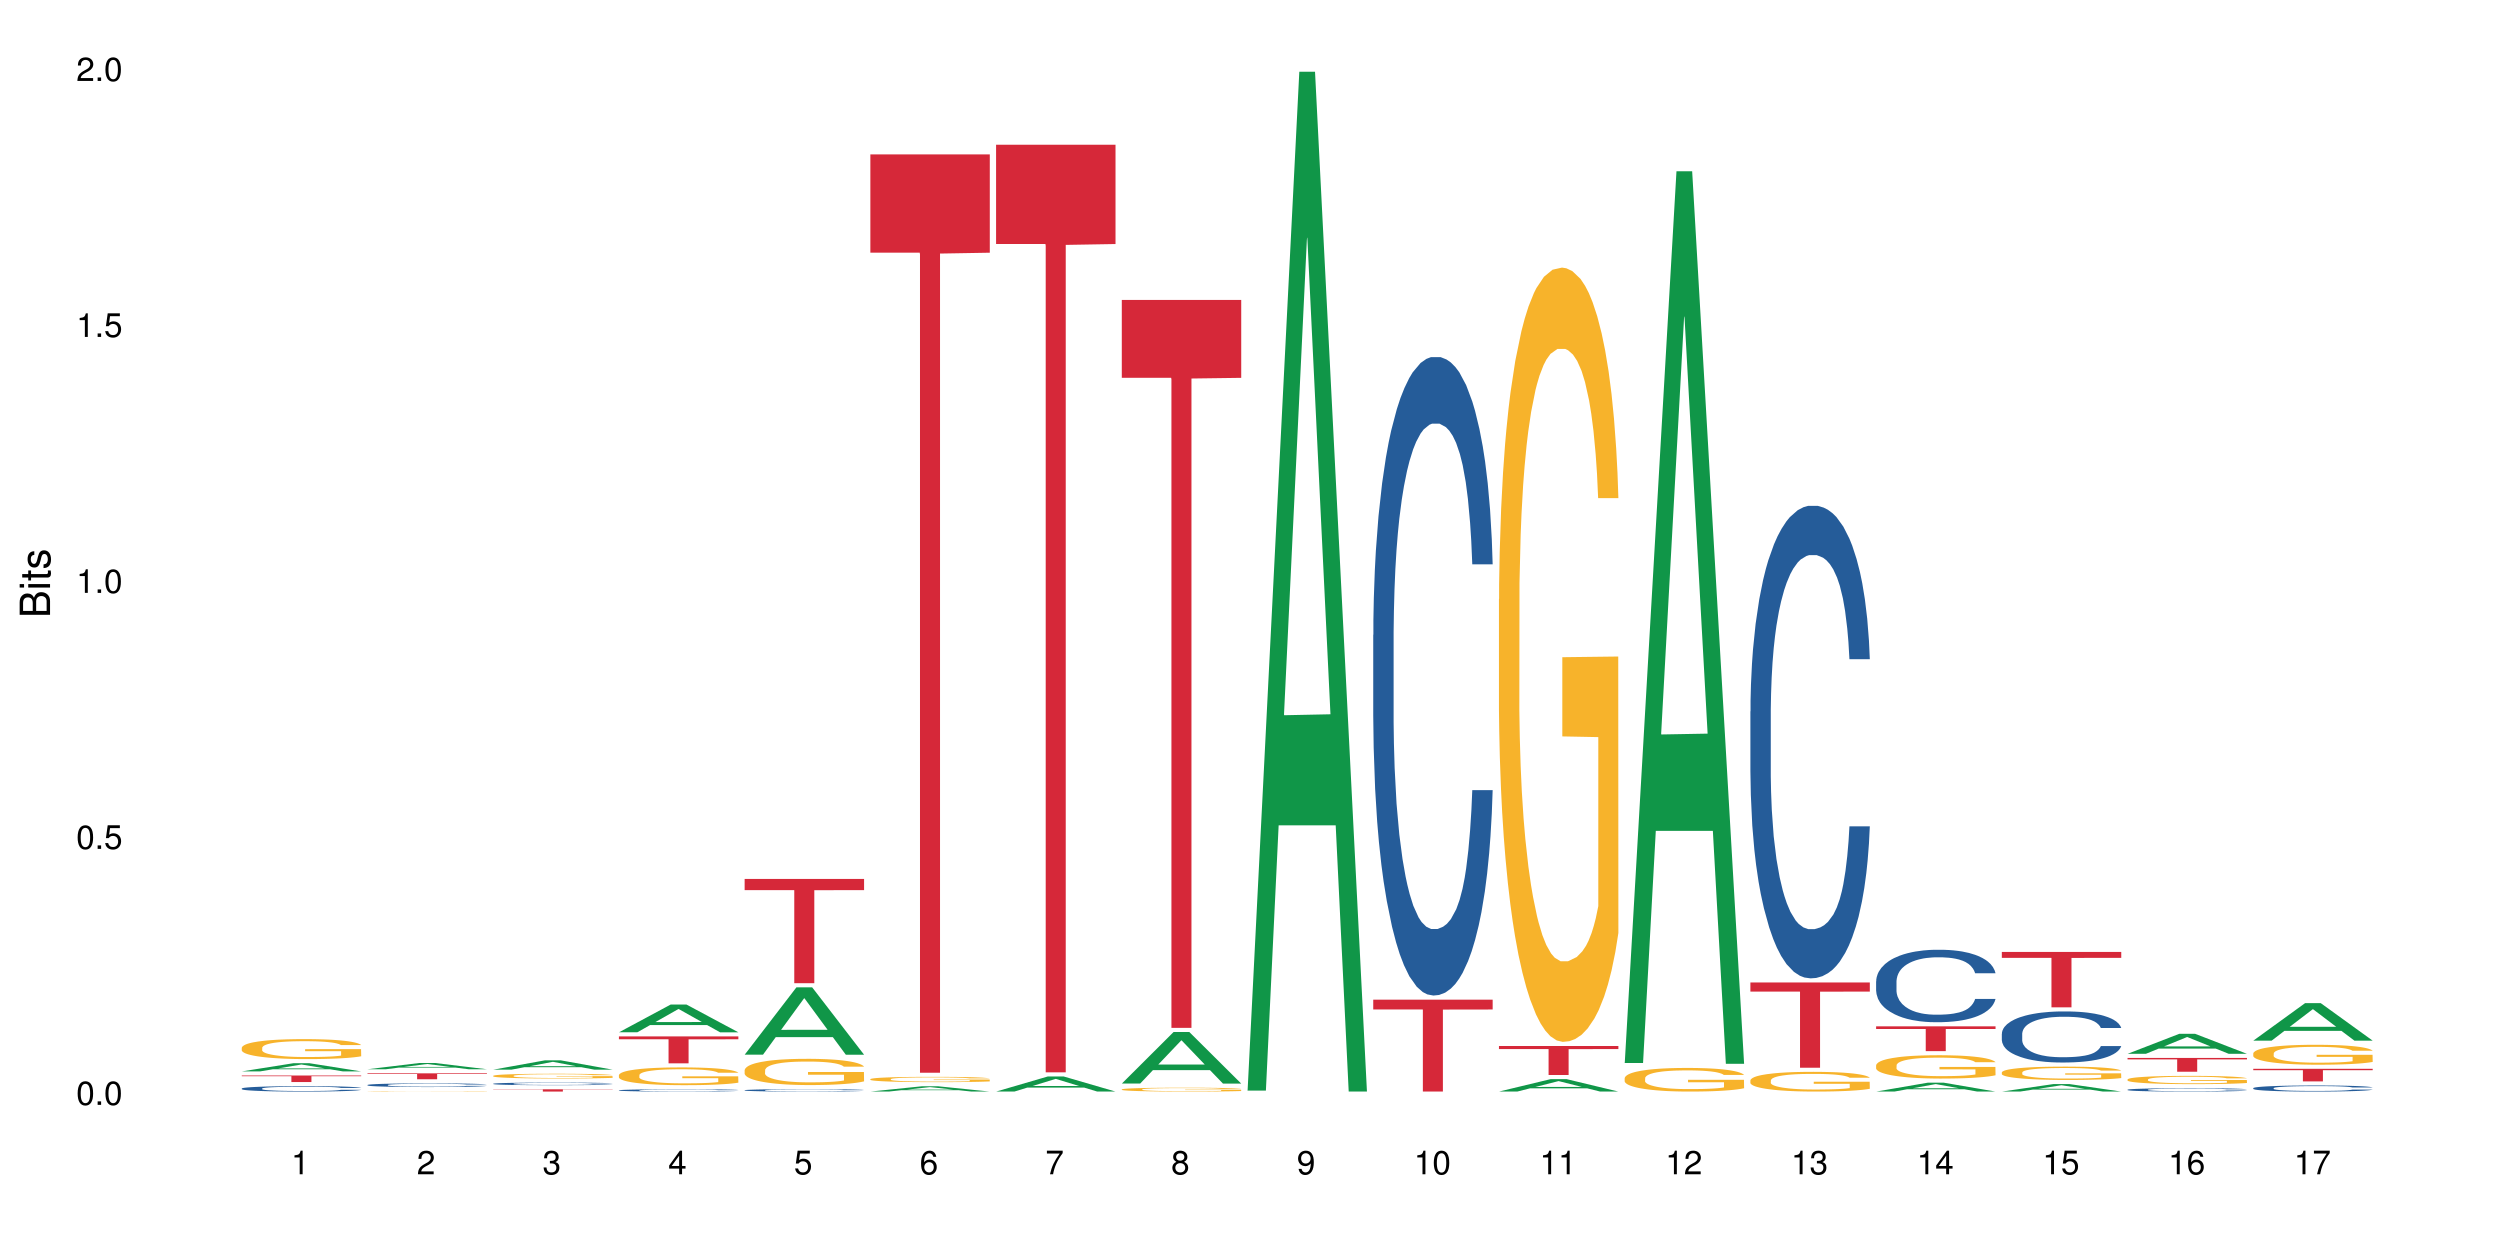 <?xml version="1.0" encoding="UTF-8"?>
<svg xmlns="http://www.w3.org/2000/svg" xmlns:xlink="http://www.w3.org/1999/xlink" width="720pt" height="360pt" viewBox="0 0 720 360" version="1.1">
<defs>
<g>
<symbol overflow="visible" id="glyph0-0">
<path style="stroke:none;" d=""/>
</symbol>
<symbol overflow="visible" id="glyph0-1">
<path style="stroke:none;" d="M 2.641 -6.797 C 2 -6.797 1.422 -6.531 1.078 -6.047 C 0.641 -5.453 0.406 -4.547 0.406 -3.297 C 0.406 -1 1.188 0.219 2.641 0.219 C 4.078 0.219 4.859 -1 4.859 -3.234 C 4.859 -4.562 4.656 -5.438 4.203 -6.047 C 3.844 -6.531 3.281 -6.797 2.641 -6.797 Z M 2.641 -6.047 C 3.547 -6.047 4 -5.125 4 -3.312 C 4 -1.375 3.562 -0.484 2.625 -0.484 C 1.734 -0.484 1.281 -1.422 1.281 -3.281 C 1.281 -5.141 1.734 -6.047 2.641 -6.047 Z M 2.641 -6.047 "/>
</symbol>
<symbol overflow="visible" id="glyph0-2">
<path style="stroke:none;" d="M 1.828 -1 L 0.828 -1 L 0.828 0 L 1.828 0 Z M 1.828 -1 "/>
</symbol>
<symbol overflow="visible" id="glyph0-3">
<path style="stroke:none;" d="M 4.562 -6.797 L 1.062 -6.797 L 0.547 -3.094 L 1.328 -3.094 C 1.719 -3.562 2.047 -3.734 2.578 -3.734 C 3.484 -3.734 4.062 -3.109 4.062 -2.094 C 4.062 -1.125 3.484 -0.531 2.578 -0.531 C 1.828 -0.531 1.375 -0.906 1.188 -1.672 L 0.328 -1.672 C 0.453 -1.109 0.547 -0.844 0.75 -0.594 C 1.125 -0.078 1.828 0.219 2.594 0.219 C 3.969 0.219 4.922 -0.781 4.922 -2.219 C 4.922 -3.562 4.031 -4.484 2.719 -4.484 C 2.25 -4.484 1.859 -4.359 1.469 -4.062 L 1.734 -5.969 L 4.562 -5.969 Z M 4.562 -6.797 "/>
</symbol>
<symbol overflow="visible" id="glyph0-4">
<path style="stroke:none;" d="M 2.484 -4.844 L 2.484 0 L 3.328 0 L 3.328 -6.797 L 2.766 -6.797 C 2.469 -5.75 2.281 -5.609 0.984 -5.453 L 0.984 -4.844 Z M 2.484 -4.844 "/>
</symbol>
<symbol overflow="visible" id="glyph0-5">
<path style="stroke:none;" d="M 4.859 -0.828 L 1.281 -0.828 C 1.359 -1.391 1.672 -1.75 2.5 -2.234 L 3.469 -2.75 C 4.406 -3.266 4.906 -3.969 4.906 -4.812 C 4.906 -5.375 4.672 -5.906 4.266 -6.266 C 3.859 -6.625 3.375 -6.797 2.719 -6.797 C 1.859 -6.797 1.219 -6.5 0.844 -5.922 C 0.609 -5.562 0.5 -5.125 0.484 -4.438 L 1.328 -4.438 C 1.359 -4.906 1.406 -5.188 1.531 -5.406 C 1.75 -5.812 2.188 -6.062 2.703 -6.062 C 3.469 -6.062 4.031 -5.516 4.031 -4.781 C 4.031 -4.25 3.719 -3.797 3.125 -3.438 L 2.234 -2.938 C 0.812 -2.141 0.406 -1.5 0.328 0 L 4.859 0 Z M 4.859 -0.828 "/>
</symbol>
<symbol overflow="visible" id="glyph0-6">
<path style="stroke:none;" d="M 2.125 -3.125 L 2.578 -3.125 C 3.516 -3.125 3.984 -2.703 3.984 -1.891 C 3.984 -1.031 3.469 -0.531 2.578 -0.531 C 1.656 -0.531 1.203 -0.984 1.156 -1.969 L 0.312 -1.969 C 0.344 -1.422 0.438 -1.078 0.609 -0.766 C 0.953 -0.109 1.625 0.219 2.547 0.219 C 3.953 0.219 4.859 -0.609 4.859 -1.906 C 4.859 -2.766 4.516 -3.25 3.703 -3.516 C 4.344 -3.766 4.656 -4.25 4.656 -4.938 C 4.656 -6.109 3.875 -6.797 2.578 -6.797 C 1.203 -6.797 0.484 -6.047 0.453 -4.609 L 1.297 -4.609 C 1.312 -5.016 1.344 -5.25 1.453 -5.453 C 1.641 -5.828 2.062 -6.062 2.594 -6.062 C 3.344 -6.062 3.797 -5.625 3.797 -4.906 C 3.797 -4.422 3.609 -4.141 3.25 -3.984 C 3.016 -3.891 2.719 -3.844 2.125 -3.844 Z M 2.125 -3.125 "/>
</symbol>
<symbol overflow="visible" id="glyph0-7">
<path style="stroke:none;" d="M 3.141 -1.625 L 3.141 0 L 3.984 0 L 3.984 -1.625 L 4.984 -1.625 L 4.984 -2.391 L 3.984 -2.391 L 3.984 -6.797 L 3.359 -6.797 L 0.266 -2.516 L 0.266 -1.625 Z M 3.141 -2.391 L 1 -2.391 L 3.141 -5.359 Z M 3.141 -2.391 "/>
</symbol>
<symbol overflow="visible" id="glyph0-8">
<path style="stroke:none;" d="M 4.781 -5.031 C 4.609 -6.141 3.891 -6.797 2.844 -6.797 C 2.094 -6.797 1.422 -6.438 1.031 -5.828 C 0.609 -5.172 0.406 -4.344 0.406 -3.094 C 0.406 -1.953 0.578 -1.234 0.984 -0.625 C 1.359 -0.078 1.953 0.219 2.703 0.219 C 3.984 0.219 4.922 -0.734 4.922 -2.078 C 4.922 -3.344 4.062 -4.234 2.844 -4.234 C 2.172 -4.234 1.641 -3.969 1.281 -3.469 C 1.281 -5.125 1.828 -6.047 2.797 -6.047 C 3.391 -6.047 3.797 -5.672 3.938 -5.031 Z M 2.734 -3.484 C 3.547 -3.484 4.062 -2.922 4.062 -2 C 4.062 -1.156 3.484 -0.531 2.703 -0.531 C 1.922 -0.531 1.328 -1.188 1.328 -2.047 C 1.328 -2.891 1.906 -3.484 2.734 -3.484 Z M 2.734 -3.484 "/>
</symbol>
<symbol overflow="visible" id="glyph0-9">
<path style="stroke:none;" d="M 4.984 -6.797 L 0.438 -6.797 L 0.438 -5.969 L 4.109 -5.969 C 2.5 -3.656 1.828 -2.234 1.328 0 L 2.219 0 C 2.594 -2.172 3.453 -4.047 4.984 -6.094 Z M 4.984 -6.797 "/>
</symbol>
<symbol overflow="visible" id="glyph0-10">
<path style="stroke:none;" d="M 3.75 -3.578 C 4.453 -4 4.688 -4.344 4.688 -4.984 C 4.688 -6.047 3.844 -6.797 2.641 -6.797 C 1.438 -6.797 0.594 -6.047 0.594 -4.984 C 0.594 -4.359 0.828 -4.016 1.516 -3.578 C 0.734 -3.203 0.359 -2.641 0.359 -1.891 C 0.359 -0.641 1.297 0.219 2.641 0.219 C 3.984 0.219 4.922 -0.641 4.922 -1.875 C 4.922 -2.641 4.531 -3.203 3.75 -3.578 Z M 2.641 -6.047 C 3.359 -6.047 3.812 -5.625 3.812 -4.969 C 3.812 -4.344 3.344 -3.922 2.641 -3.922 C 1.922 -3.922 1.453 -4.344 1.453 -4.984 C 1.453 -5.625 1.922 -6.047 2.641 -6.047 Z M 2.641 -3.203 C 3.484 -3.203 4.062 -2.672 4.062 -1.875 C 4.062 -1.062 3.484 -0.531 2.625 -0.531 C 1.797 -0.531 1.219 -1.078 1.219 -1.875 C 1.219 -2.672 1.797 -3.203 2.641 -3.203 Z M 2.641 -3.203 "/>
</symbol>
<symbol overflow="visible" id="glyph0-11">
<path style="stroke:none;" d="M 0.516 -1.547 C 0.672 -0.438 1.406 0.219 2.438 0.219 C 3.188 0.219 3.859 -0.141 4.266 -0.75 C 4.688 -1.406 4.891 -2.25 4.891 -3.484 C 4.891 -4.625 4.703 -5.359 4.312 -5.953 C 3.938 -6.5 3.344 -6.797 2.594 -6.797 C 1.297 -6.797 0.359 -5.844 0.359 -4.516 C 0.359 -3.25 1.234 -2.344 2.453 -2.344 C 3.094 -2.344 3.562 -2.578 4.016 -3.109 C 4 -1.453 3.469 -0.531 2.5 -0.531 C 1.906 -0.531 1.484 -0.906 1.359 -1.547 Z M 2.578 -6.062 C 3.375 -6.062 3.969 -5.406 3.969 -4.531 C 3.969 -3.688 3.375 -3.094 2.547 -3.094 C 1.734 -3.094 1.234 -3.672 1.234 -4.578 C 1.234 -5.438 1.797 -6.062 2.578 -6.062 Z M 2.578 -6.062 "/>
</symbol>
<symbol overflow="visible" id="glyph1-0">
<path style="stroke:none;" d=""/>
</symbol>
<symbol overflow="visible" id="glyph1-1">
<path style="stroke:none;" d="M 0 -0.953 L 0 -4.891 C 0 -5.719 -0.234 -6.344 -0.734 -6.797 C -1.188 -7.234 -1.812 -7.469 -2.5 -7.469 C -3.547 -7.469 -4.188 -7 -4.625 -5.875 C -4.984 -6.672 -5.641 -7.094 -6.531 -7.094 C -7.156 -7.094 -7.734 -6.859 -8.141 -6.391 C -8.562 -5.938 -8.75 -5.344 -8.75 -4.5 L -8.75 -0.953 Z M -4.984 -2.062 L -7.766 -2.062 L -7.766 -4.219 C -7.766 -4.844 -7.688 -5.203 -7.453 -5.5 C -7.219 -5.812 -6.859 -5.969 -6.375 -5.969 C -5.906 -5.969 -5.531 -5.812 -5.297 -5.5 C -5.062 -5.203 -4.984 -4.844 -4.984 -4.219 Z M -0.984 -2.062 L -4 -2.062 L -4 -4.781 C -4 -5.328 -3.859 -5.688 -3.578 -5.953 C -3.297 -6.219 -2.922 -6.359 -2.484 -6.359 C -2.062 -6.359 -1.688 -6.219 -1.406 -5.953 C -1.109 -5.688 -0.984 -5.328 -0.984 -4.781 Z M -0.984 -2.062 "/>
</symbol>
<symbol overflow="visible" id="glyph1-2">
<path style="stroke:none;" d="M -6.281 -1.797 L -6.281 -0.797 L 0 -0.797 L 0 -1.797 Z M -8.75 -1.797 L -8.75 -0.797 L -7.484 -0.797 L -7.484 -1.797 Z M -8.75 -1.797 "/>
</symbol>
<symbol overflow="visible" id="glyph1-3">
<path style="stroke:none;" d="M -6.281 -3.047 L -6.281 -2.016 L -8.016 -2.016 L -8.016 -1.016 L -6.281 -1.016 L -6.281 -0.172 L -5.469 -0.172 L -5.469 -1.016 L -0.719 -1.016 C -0.078 -1.016 0.281 -1.453 0.281 -2.234 C 0.281 -2.469 0.25 -2.719 0.188 -3.047 L -0.641 -3.047 C -0.609 -2.922 -0.594 -2.766 -0.594 -2.562 C -0.594 -2.141 -0.719 -2.016 -1.156 -2.016 L -5.469 -2.016 L -5.469 -3.047 Z M -6.281 -3.047 "/>
</symbol>
<symbol overflow="visible" id="glyph1-4">
<path style="stroke:none;" d="M -4.531 -5.25 C -5.766 -5.25 -6.469 -4.422 -6.469 -2.969 C -6.469 -1.516 -5.719 -0.562 -4.547 -0.562 C -3.562 -0.562 -3.094 -1.062 -2.734 -2.562 L -2.516 -3.484 C -2.344 -4.188 -2.094 -4.469 -1.625 -4.469 C -1.047 -4.469 -0.641 -3.875 -0.641 -3 C -0.641 -2.453 -0.797 -2 -1.062 -1.75 C -1.25 -1.594 -1.422 -1.531 -1.875 -1.469 L -1.875 -0.406 C -0.422 -0.453 0.281 -1.266 0.281 -2.922 C 0.281 -4.5 -0.5 -5.516 -1.719 -5.516 C -2.656 -5.516 -3.172 -4.984 -3.469 -3.734 L -3.703 -2.766 C -3.891 -1.953 -4.156 -1.609 -4.594 -1.609 C -5.172 -1.609 -5.547 -2.125 -5.547 -2.938 C -5.547 -3.75 -5.203 -4.172 -4.531 -4.203 Z M -4.531 -5.25 "/>
</symbol>
</g>
</defs>
<g id="surface62913">
<rect x="0" y="0" width="720" height="360" style="fill:rgb(100%,100%,100%);fill-opacity:1;stroke:none;"/>
<path style=" stroke:none;fill-rule:nonzero;fill:rgb(6.275%,58.824%,28.235%);fill-opacity:1;" d="M 69.629 308.562 L 69.668 308.562 L 84.551 306.199 L 89.07 306.199 L 104.027 308.566 L 98.77 308.566 L 95.023 307.949 L 78.598 307.949 L 74.922 308.562 L 69.629 308.562 L 80.176 307.691 L 93.516 307.691 L 86.863 306.586 L 86.789 306.582 L 86.719 306.59 L 80.141 307.691 L 80.176 307.691 Z M 69.629 308.562 "/>
<path style=" stroke:none;fill-rule:nonzero;fill:rgb(14.51%,36.078%,60%);fill-opacity:1;" d="M 69.629 313.488 L 69.672 313.488 L 69.672 313.453 L 69.797 313.398 L 70.09 313.332 L 70.383 313.281 L 71.141 313.199 L 72.188 313.117 L 73.277 313.055 L 74.074 313.02 L 74.789 312.988 L 76.426 312.938 L 77.473 312.91 L 78.605 312.887 L 79.992 312.859 L 80.996 312.848 L 83.262 312.824 L 84.941 312.812 L 86.242 312.809 L 89.051 312.809 L 90.73 312.816 L 91.945 312.82 L 93.289 312.832 L 94.422 312.848 L 96.391 312.879 L 98.152 312.918 L 98.949 312.941 L 100.207 312.984 L 101.172 313.027 L 101.844 313.066 L 102.602 313.117 L 103.27 313.184 L 103.773 313.254 L 104.027 313.316 L 98.152 313.316 L 97.859 313.258 L 97.523 313.215 L 96.895 313.156 L 96.266 313.113 L 95.387 313.074 L 94.586 313.047 L 93.496 313.02 L 92.531 313 L 91.527 312.988 L 90.562 312.98 L 88.715 312.973 L 86.574 312.973 L 85.777 312.977 L 84.145 312.984 L 83.262 312.996 L 82.004 313.016 L 81.121 313.035 L 80.074 313.062 L 79.359 313.086 L 78.48 313.125 L 77.852 313.156 L 77.137 313.203 L 76.719 313.242 L 76.34 313.281 L 76.004 313.328 L 75.754 313.379 L 75.586 313.43 L 75.5 313.48 L 75.5 313.703 L 75.586 313.754 L 75.797 313.812 L 76.34 313.902 L 77.137 313.977 L 78.062 314.035 L 78.941 314.078 L 79.445 314.098 L 80.117 314.121 L 81.164 314.152 L 82.676 314.18 L 83.555 314.191 L 84.898 314.203 L 86.281 314.207 L 88.129 314.207 L 89.766 314.203 L 90.855 314.195 L 91.988 314.184 L 93.539 314.16 L 94.504 314.137 L 95.344 314.109 L 95.973 314.082 L 96.391 314.059 L 97.02 314.016 L 97.523 313.965 L 97.902 313.918 L 98.152 313.867 L 104.027 313.867 L 103.773 313.926 L 103.398 313.98 L 103.02 314.023 L 102.434 314.074 L 101.762 314.117 L 100.797 314.168 L 100 314.199 L 98.949 314.234 L 97.984 314.262 L 96.938 314.285 L 95.387 314.316 L 94.379 314.328 L 93.289 314.344 L 91.988 314.355 L 90.352 314.363 L 88.59 314.371 L 86.953 314.371 L 85.191 314.367 L 83.891 314.363 L 82.172 314.348 L 80.031 314.324 L 78.48 314.297 L 77.266 314.27 L 76.215 314.242 L 75.039 314.203 L 73.531 314.141 L 72.609 314.09 L 71.977 314.051 L 71.266 313.996 L 70.762 313.945 L 70.176 313.867 L 69.754 313.766 L 69.629 313.688 Z M 69.629 313.488 "/>
<path style=" stroke:none;fill-rule:nonzero;fill:rgb(96.863%,70.196%,16.863%);fill-opacity:1;" d="M 69.629 301.73 L 69.672 301.727 L 69.672 301.621 L 69.84 301.383 L 70.258 301.059 L 70.805 300.789 L 71.391 300.578 L 71.77 300.469 L 72.398 300.312 L 72.941 300.195 L 74.328 299.961 L 76.09 299.738 L 77.055 299.645 L 78.145 299.555 L 79.695 299.453 L 80.41 299.418 L 82.59 299.336 L 85.066 299.281 L 87.793 299.266 L 89.051 299.27 L 90.77 299.293 L 93.121 299.352 L 94.461 299.402 L 95.512 299.453 L 96.602 299.523 L 97.945 299.629 L 99.203 299.754 L 100.207 299.879 L 101.215 300.039 L 102.055 300.207 L 102.766 300.391 L 103.398 300.609 L 103.773 300.793 L 104.027 300.98 L 98.195 300.98 L 97.859 300.793 L 97.48 300.652 L 96.852 300.48 L 96.223 300.352 L 95.594 300.254 L 94.422 300.117 L 93.414 300.031 L 92.156 299.961 L 90.938 299.91 L 89.555 299.879 L 88.715 299.871 L 86.492 299.871 L 84.48 299.906 L 83.305 299.949 L 82.465 299.992 L 81.289 300.07 L 80.578 300.133 L 80.156 300.176 L 78.898 300.336 L 78.062 300.484 L 77.598 300.586 L 77.012 300.742 L 76.594 300.883 L 76.133 301.094 L 75.879 301.25 L 75.543 301.609 L 75.5 302.555 L 75.629 302.754 L 75.879 302.969 L 76.215 303.16 L 76.719 303.359 L 77.223 303.512 L 78.102 303.715 L 78.859 303.852 L 79.445 303.941 L 80.578 304.082 L 81.039 304.133 L 82.129 304.227 L 83.262 304.301 L 84.645 304.363 L 85.695 304.395 L 87.371 304.422 L 89.512 304.422 L 92.027 304.387 L 93.625 304.348 L 94.715 304.305 L 95.426 304.27 L 96.309 304.211 L 96.938 304.156 L 97.523 304.102 L 98.238 304.012 L 98.238 302.754 L 87.875 302.75 L 87.875 302.16 L 103.984 302.156 L 104.027 304.211 L 103.145 304.352 L 102.055 304.488 L 101.004 304.594 L 99.914 304.684 L 98.363 304.781 L 97.105 304.848 L 95.176 304.918 L 93.414 304.965 L 91.566 305 L 89.934 305.016 L 88.004 305.02 L 86.281 305.008 L 84.438 304.977 L 82.969 304.934 L 81.625 304.883 L 80.285 304.812 L 78.605 304.703 L 77.516 304.613 L 76.383 304.504 L 75.25 304.371 L 74.242 304.23 L 73.574 304.121 L 72.902 303.996 L 72.188 303.836 L 71.516 303.66 L 71.012 303.496 L 70.551 303.312 L 70.215 303.137 L 69.883 302.902 L 69.715 302.711 L 69.629 302.551 Z M 69.629 301.73 "/>
<path style=" stroke:none;fill-rule:nonzero;fill:rgb(83.922%,15.686%,22.353%);fill-opacity:1;" d="M 69.629 309.746 L 104.027 309.746 L 104.027 309.949 L 89.691 309.949 L 89.691 311.629 L 83.922 311.629 L 83.922 309.949 L 69.629 309.949 Z M 69.629 309.746 "/>
<path style=" stroke:none;fill-rule:nonzero;fill:rgb(6.275%,58.824%,28.235%);fill-opacity:1;" d="M 105.836 307.945 L 105.871 307.941 L 120.758 306.145 L 125.277 306.145 L 140.234 307.945 L 134.977 307.945 L 131.23 307.477 L 114.805 307.477 L 111.129 307.945 L 105.836 307.945 L 116.383 307.281 L 129.723 307.277 L 123.07 306.438 L 122.996 306.438 L 122.926 306.441 L 116.348 307.277 L 116.383 307.281 Z M 105.836 307.945 "/>
<path style=" stroke:none;fill-rule:nonzero;fill:rgb(14.51%,36.078%,60%);fill-opacity:1;" d="M 105.836 312.473 L 105.879 312.469 L 105.879 312.445 L 106.004 312.41 L 106.297 312.363 L 106.59 312.332 L 107.348 312.273 L 108.395 312.219 L 109.484 312.176 L 110.281 312.152 L 110.996 312.133 L 112.633 312.098 L 113.68 312.078 L 114.812 312.062 L 116.195 312.047 L 117.203 312.035 L 119.469 312.02 L 121.148 312.016 L 122.449 312.012 L 125.258 312.012 L 126.938 312.016 L 128.152 312.02 L 129.496 312.027 L 130.629 312.035 L 132.598 312.059 L 134.359 312.086 L 135.156 312.102 L 136.414 312.129 L 137.379 312.16 L 138.051 312.184 L 138.809 312.219 L 139.477 312.262 L 139.98 312.312 L 140.234 312.355 L 134.359 312.355 L 134.066 312.316 L 133.73 312.285 L 133.102 312.246 L 132.473 312.219 L 131.59 312.191 L 130.793 312.172 L 129.703 312.152 L 128.738 312.141 L 127.734 312.133 L 126.77 312.129 L 124.922 312.121 L 122.781 312.121 L 121.984 312.125 L 120.352 312.133 L 119.469 312.137 L 118.211 312.152 L 117.328 312.164 L 116.281 312.184 L 115.566 312.199 L 114.688 312.227 L 114.059 312.246 L 113.344 312.277 L 112.926 312.305 L 112.547 312.328 L 112.211 312.363 L 111.961 312.395 L 111.793 312.43 L 111.707 312.465 L 111.707 312.617 L 111.793 312.648 L 112.004 312.691 L 112.547 312.75 L 113.344 312.801 L 114.27 312.84 L 115.148 312.871 L 116.324 312.898 L 117.371 312.918 L 118.883 312.938 L 119.762 312.945 L 121.105 312.953 L 122.488 312.957 L 124.336 312.957 L 125.973 312.953 L 127.062 312.949 L 128.195 312.941 L 129.746 312.926 L 130.711 312.91 L 131.551 312.891 L 132.18 312.871 L 132.598 312.855 L 133.227 312.828 L 133.73 312.793 L 134.109 312.762 L 134.359 312.727 L 140.234 312.727 L 139.98 312.766 L 139.605 312.805 L 139.227 312.832 L 138.641 312.867 L 137.969 312.895 L 137.004 312.93 L 136.207 312.949 L 135.156 312.977 L 134.191 312.992 L 133.145 313.012 L 131.59 313.031 L 130.586 313.039 L 129.496 313.047 L 128.195 313.055 L 126.559 313.062 L 124.797 313.066 L 121.398 313.066 L 120.098 313.062 L 118.379 313.051 L 116.238 313.035 L 114.688 313.016 L 113.469 313 L 112.422 312.98 L 111.246 312.953 L 109.738 312.91 L 108.816 312.879 L 108.184 312.852 L 107.473 312.812 L 106.969 312.781 L 106.383 312.727 L 105.961 312.656 L 105.836 312.605 Z M 105.836 312.473 "/>
<path style=" stroke:none;fill-rule:nonzero;fill:rgb(96.863%,70.196%,16.863%);fill-opacity:1;" d="M 105.836 314.301 L 105.879 314.301 L 105.879 314.297 L 106.047 314.293 L 106.465 314.285 L 107.012 314.281 L 107.598 314.273 L 107.977 314.273 L 108.605 314.27 L 109.148 314.266 L 110.535 314.262 L 112.297 314.258 L 113.262 314.254 L 114.352 314.254 L 115.902 314.25 L 116.617 314.25 L 118.797 314.246 L 126.977 314.246 L 129.328 314.25 L 131.719 314.25 L 132.809 314.254 L 134.152 314.254 L 135.41 314.258 L 136.414 314.258 L 137.422 314.262 L 138.262 314.266 L 138.973 314.27 L 139.605 314.277 L 139.98 314.281 L 140.234 314.285 L 134.402 314.285 L 134.066 314.281 L 133.688 314.277 L 132.43 314.27 L 131.801 314.27 L 130.629 314.266 L 129.621 314.262 L 127.145 314.262 L 125.762 314.258 L 122.699 314.258 L 120.688 314.262 L 118.672 314.262 L 117.496 314.266 L 116.363 314.266 L 115.105 314.27 L 114.27 314.273 L 113.805 314.273 L 113.219 314.277 L 112.801 314.281 L 112.34 314.285 L 112.086 314.289 L 111.75 314.297 L 111.707 314.316 L 111.836 314.32 L 112.086 314.328 L 112.422 314.332 L 113.43 314.34 L 114.309 314.344 L 115.066 314.344 L 115.652 314.348 L 116.785 314.352 L 117.246 314.352 L 118.336 314.355 L 121.902 314.355 L 123.578 314.359 L 125.719 314.359 L 128.234 314.355 L 131.633 314.355 L 132.516 314.352 L 133.73 314.352 L 134.445 314.348 L 134.445 314.32 L 124.082 314.32 L 124.082 314.309 L 140.191 314.309 L 140.234 314.352 L 139.352 314.355 L 138.262 314.359 L 137.211 314.363 L 136.121 314.363 L 134.57 314.367 L 131.383 314.367 L 129.621 314.371 L 120.645 314.371 L 119.176 314.367 L 116.492 314.367 L 114.812 314.363 L 113.723 314.363 L 111.457 314.355 L 110.449 314.355 L 109.781 314.352 L 109.109 314.348 L 108.395 314.344 L 107.723 314.34 L 107.219 314.336 L 106.758 314.332 L 106.422 314.328 L 106.09 314.324 L 105.922 314.32 L 105.836 314.316 Z M 105.836 314.301 "/>
<path style=" stroke:none;fill-rule:nonzero;fill:rgb(83.922%,15.686%,22.353%);fill-opacity:1;" d="M 105.836 309.125 L 140.234 309.125 L 140.234 309.309 L 125.898 309.309 L 125.898 310.832 L 120.129 310.832 L 120.129 309.312 L 120.047 309.309 L 105.836 309.309 Z M 105.836 309.125 "/>
<path style=" stroke:none;fill-rule:nonzero;fill:rgb(6.275%,58.824%,28.235%);fill-opacity:1;" d="M 142.043 308.059 L 142.078 308.059 L 156.965 305.375 L 161.484 305.375 L 176.441 308.062 L 171.184 308.062 L 167.438 307.359 L 151.012 307.359 L 147.336 308.059 L 142.043 308.059 L 152.59 307.07 L 165.93 307.066 L 159.277 305.812 L 159.203 305.812 L 159.133 305.82 L 152.555 307.066 L 152.59 307.07 Z M 142.043 308.059 "/>
<path style=" stroke:none;fill-rule:nonzero;fill:rgb(14.51%,36.078%,60%);fill-opacity:1;" d="M 142.043 312.113 L 142.086 312.113 L 142.086 312.098 L 142.211 312.07 L 142.504 312.035 L 142.797 312.016 L 143.555 311.973 L 144.602 311.934 L 145.691 311.902 L 146.488 311.887 L 147.203 311.871 L 148.84 311.848 L 149.887 311.832 L 151.02 311.82 L 152.402 311.809 L 153.41 311.805 L 155.676 311.793 L 157.355 311.789 L 158.652 311.785 L 161.465 311.785 L 163.145 311.789 L 164.359 311.793 L 165.703 311.797 L 166.832 311.805 L 168.805 311.816 L 170.566 311.836 L 171.363 311.848 L 172.621 311.871 L 173.586 311.891 L 174.258 311.91 L 175.012 311.934 L 175.684 311.965 L 176.188 312 L 176.441 312.031 L 170.566 312.031 L 170.273 312.004 L 169.938 311.98 L 169.309 311.953 L 168.68 311.934 L 167.797 311.914 L 167 311.898 L 165.91 311.887 L 164.945 311.879 L 163.941 311.871 L 162.977 311.867 L 161.129 311.863 L 158.191 311.863 L 156.559 311.871 L 155.676 311.875 L 154.418 311.887 L 153.535 311.895 L 152.488 311.906 L 151.773 311.918 L 150.895 311.938 L 150.266 311.953 L 149.551 311.977 L 149.133 311.992 L 148.754 312.012 L 148.418 312.035 L 148.168 312.059 L 148 312.086 L 147.914 312.109 L 147.914 312.215 L 148 312.242 L 148.211 312.27 L 148.754 312.312 L 149.551 312.348 L 150.473 312.379 L 151.355 312.398 L 151.859 312.406 L 152.531 312.418 L 153.578 312.434 L 155.09 312.445 L 155.969 312.453 L 157.312 312.457 L 158.695 312.461 L 160.543 312.461 L 162.18 312.457 L 163.27 312.453 L 164.402 312.449 L 165.953 312.438 L 166.918 312.426 L 167.758 312.414 L 168.387 312.398 L 168.805 312.391 L 169.434 312.367 L 169.938 312.344 L 170.316 312.32 L 170.566 312.297 L 176.441 312.297 L 176.188 312.324 L 175.812 312.352 L 175.434 312.371 L 174.848 312.395 L 174.176 312.418 L 173.211 312.441 L 172.414 312.457 L 171.363 312.473 L 170.398 312.488 L 169.352 312.5 L 167.797 312.512 L 166.793 312.52 L 165.703 312.523 L 164.402 312.531 L 162.766 312.535 L 161.004 312.539 L 157.605 312.539 L 156.305 312.535 L 154.586 312.527 L 152.445 312.516 L 150.895 312.504 L 149.676 312.488 L 148.629 312.477 L 147.453 312.457 L 145.945 312.426 L 145.02 312.402 L 144.391 312.383 L 143.68 312.359 L 143.176 312.332 L 142.59 312.297 L 142.168 312.246 L 142.043 312.207 Z M 142.043 312.113 "/>
<path style=" stroke:none;fill-rule:nonzero;fill:rgb(96.863%,70.196%,16.863%);fill-opacity:1;" d="M 142.043 309.824 L 142.086 309.824 L 142.086 309.801 L 142.254 309.742 L 142.672 309.668 L 143.219 309.602 L 143.805 309.555 L 144.184 309.527 L 144.812 309.488 L 145.355 309.461 L 146.742 309.406 L 148.504 309.352 L 149.469 309.332 L 150.559 309.309 L 152.109 309.285 L 152.824 309.277 L 155.004 309.258 L 157.48 309.246 L 160.207 309.242 L 161.465 309.242 L 163.184 309.246 L 165.535 309.262 L 166.875 309.273 L 167.926 309.285 L 169.016 309.301 L 170.359 309.328 L 171.617 309.355 L 172.621 309.387 L 173.629 309.426 L 174.469 309.465 L 175.18 309.508 L 175.812 309.559 L 176.188 309.605 L 176.441 309.648 L 170.609 309.648 L 170.273 309.605 L 169.895 309.57 L 169.266 309.527 L 168.637 309.5 L 168.008 309.477 L 166.832 309.441 L 165.828 309.422 L 164.57 309.406 L 163.352 309.395 L 161.969 309.387 L 161.129 309.383 L 158.906 309.383 L 156.891 309.395 L 155.719 309.402 L 154.879 309.414 L 153.703 309.434 L 152.992 309.445 L 152.57 309.457 L 151.312 309.496 L 150.473 309.531 L 150.012 309.555 L 149.426 309.59 L 149.008 309.625 L 148.547 309.676 L 148.293 309.711 L 147.957 309.797 L 147.914 310.02 L 148.043 310.07 L 148.293 310.121 L 148.629 310.164 L 149.133 310.211 L 149.637 310.25 L 150.516 310.297 L 151.273 310.328 L 151.859 310.352 L 152.992 310.383 L 153.453 310.395 L 154.543 310.418 L 155.676 310.434 L 157.059 310.449 L 158.109 310.457 L 159.785 310.465 L 161.926 310.465 L 164.441 310.457 L 166.035 310.445 L 167.129 310.438 L 167.84 310.426 L 168.723 310.414 L 169.352 310.402 L 169.938 310.387 L 170.652 310.367 L 170.652 310.07 L 160.289 310.066 L 160.289 309.93 L 176.398 309.926 L 176.441 310.414 L 175.559 310.449 L 174.469 310.48 L 173.418 310.504 L 172.328 310.527 L 170.777 310.551 L 169.52 310.566 L 167.59 310.582 L 165.828 310.594 L 163.98 310.602 L 162.344 310.605 L 160.418 310.605 L 158.695 310.602 L 156.852 310.598 L 155.383 310.586 L 154.039 310.574 L 152.699 310.559 L 151.02 310.531 L 149.93 310.512 L 148.797 310.484 L 147.664 310.453 L 145.984 310.395 L 145.316 310.363 L 144.602 310.324 L 143.93 310.281 L 143.426 310.246 L 142.965 310.199 L 142.629 310.16 L 142.293 310.105 L 142.129 310.059 L 142.043 310.02 Z M 142.043 309.824 "/>
<path style=" stroke:none;fill-rule:nonzero;fill:rgb(83.922%,15.686%,22.353%);fill-opacity:1;" d="M 142.043 313.719 L 176.441 313.719 L 176.441 313.789 L 162.105 313.789 L 162.105 314.371 L 156.336 314.371 L 156.336 313.789 L 142.043 313.789 Z M 142.043 313.719 "/>
<path style=" stroke:none;fill-rule:nonzero;fill:rgb(6.275%,58.824%,28.235%);fill-opacity:1;" d="M 178.25 297.301 L 178.285 297.293 L 193.172 289.301 L 197.691 289.301 L 212.648 297.309 L 207.391 297.309 L 203.645 295.219 L 187.219 295.219 L 183.543 297.301 L 178.25 297.301 L 188.797 294.352 L 202.137 294.344 L 195.484 290.609 L 195.41 290.602 L 195.34 290.625 L 188.762 294.344 L 188.797 294.352 Z M 178.25 297.301 "/>
<path style=" stroke:none;fill-rule:nonzero;fill:rgb(14.51%,36.078%,60%);fill-opacity:1;" d="M 178.25 314 L 178.293 314 L 178.293 313.984 L 178.418 313.961 L 178.711 313.934 L 179.004 313.914 L 179.762 313.875 L 180.809 313.844 L 181.898 313.816 L 182.695 313.801 L 183.41 313.789 L 185.047 313.766 L 186.094 313.754 L 187.227 313.746 L 188.609 313.734 L 189.617 313.727 L 191.883 313.719 L 193.562 313.715 L 194.859 313.711 L 197.672 313.711 L 199.348 313.715 L 200.566 313.719 L 201.91 313.723 L 203.039 313.727 L 205.012 313.742 L 206.773 313.758 L 207.57 313.77 L 208.828 313.785 L 209.793 313.805 L 210.465 313.82 L 211.219 313.844 L 211.891 313.871 L 212.395 313.898 L 212.648 313.926 L 206.773 313.926 L 206.48 313.902 L 206.145 313.883 L 205.516 313.859 L 204.887 313.84 L 204.004 313.824 L 203.207 313.812 L 202.117 313.801 L 201.152 313.793 L 200.148 313.789 L 199.184 313.785 L 197.336 313.781 L 194.398 313.781 L 192.766 313.789 L 191.883 313.793 L 190.625 313.801 L 189.742 313.809 L 188.695 313.82 L 187.98 313.828 L 187.102 313.844 L 186.473 313.859 L 185.758 313.879 L 185.34 313.895 L 184.961 313.91 L 184.625 313.93 L 184.375 313.953 L 184.207 313.973 L 184.121 313.996 L 184.121 314.09 L 184.207 314.109 L 184.418 314.137 L 184.961 314.172 L 185.758 314.203 L 186.68 314.23 L 187.562 314.246 L 188.066 314.258 L 188.738 314.266 L 189.785 314.277 L 191.297 314.289 L 192.176 314.293 L 193.52 314.301 L 198.387 314.301 L 199.477 314.297 L 200.609 314.293 L 202.16 314.281 L 203.125 314.273 L 203.965 314.262 L 204.594 314.25 L 205.012 314.238 L 205.641 314.223 L 206.145 314.199 L 206.523 314.18 L 206.773 314.16 L 212.648 314.16 L 212.395 314.184 L 212.016 314.207 L 211.641 314.223 L 211.055 314.246 L 210.383 314.262 L 209.418 314.285 L 208.621 314.297 L 207.57 314.312 L 206.605 314.324 L 205.559 314.336 L 204.004 314.348 L 203 314.352 L 201.91 314.359 L 200.609 314.363 L 198.973 314.367 L 197.211 314.371 L 193.812 314.371 L 192.512 314.367 L 190.793 314.363 L 188.652 314.352 L 187.102 314.34 L 185.883 314.328 L 184.836 314.316 L 183.66 314.301 L 182.152 314.273 L 181.227 314.254 L 180.598 314.234 L 179.887 314.211 L 179.383 314.191 L 178.797 314.156 L 178.375 314.113 L 178.25 314.082 Z M 178.25 314 "/>
<path style=" stroke:none;fill-rule:nonzero;fill:rgb(96.863%,70.196%,16.863%);fill-opacity:1;" d="M 178.25 309.605 L 178.293 309.602 L 178.293 309.508 L 178.461 309.297 L 178.879 309.008 L 179.426 308.77 L 180.012 308.582 L 180.391 308.484 L 181.02 308.344 L 181.562 308.242 L 182.949 308.031 L 184.711 307.832 L 185.676 307.75 L 186.766 307.668 L 188.316 307.582 L 189.031 307.547 L 191.211 307.473 L 193.688 307.426 L 196.414 307.414 L 197.672 307.418 L 199.391 307.438 L 201.742 307.488 L 203.082 307.535 L 204.133 307.582 L 205.223 307.641 L 206.562 307.734 L 207.824 307.848 L 208.828 307.961 L 209.836 308.102 L 210.676 308.25 L 211.387 308.414 L 212.016 308.609 L 212.395 308.773 L 212.648 308.938 L 206.816 308.938 L 206.48 308.773 L 206.102 308.648 L 205.473 308.492 L 204.844 308.379 L 204.215 308.293 L 203.039 308.172 L 202.035 308.094 L 200.777 308.031 L 199.559 307.988 L 198.176 307.961 L 197.336 307.949 L 195.113 307.949 L 193.098 307.984 L 191.926 308.02 L 191.086 308.059 L 189.91 308.129 L 189.199 308.184 L 188.777 308.223 L 187.52 308.367 L 186.68 308.496 L 186.219 308.586 L 185.633 308.727 L 185.215 308.852 L 184.754 309.039 L 184.5 309.18 L 184.164 309.5 L 184.121 310.34 L 184.25 310.52 L 184.5 310.711 L 184.836 310.879 L 185.34 311.055 L 185.844 311.191 L 186.723 311.375 L 187.48 311.496 L 188.066 311.574 L 189.199 311.699 L 189.66 311.742 L 190.75 311.828 L 191.883 311.891 L 193.266 311.949 L 194.316 311.977 L 195.992 312 L 198.133 312 L 200.648 311.973 L 202.242 311.934 L 203.336 311.898 L 204.047 311.863 L 204.93 311.812 L 205.559 311.766 L 206.145 311.715 L 206.859 311.637 L 206.859 310.52 L 196.496 310.512 L 196.496 309.988 L 212.605 309.984 L 212.648 311.812 L 211.766 311.938 L 210.676 312.062 L 209.625 312.156 L 208.535 312.234 L 206.984 312.324 L 205.727 312.379 L 203.797 312.445 L 202.035 312.488 L 200.188 312.516 L 198.551 312.527 L 196.621 312.531 L 194.902 312.523 L 193.059 312.496 L 191.59 312.457 L 190.246 312.41 L 188.906 312.352 L 187.227 312.254 L 186.137 312.172 L 185.004 312.074 L 183.871 311.957 L 182.863 311.832 L 182.191 311.734 L 181.523 311.621 L 180.809 311.48 L 180.137 311.32 L 179.633 311.176 L 179.172 311.012 L 178.836 310.859 L 178.5 310.648 L 178.336 310.48 L 178.25 310.336 Z M 178.25 309.605 "/>
<path style=" stroke:none;fill-rule:nonzero;fill:rgb(83.922%,15.686%,22.353%);fill-opacity:1;" d="M 178.25 298.488 L 212.648 298.488 L 212.648 299.316 L 198.312 299.324 L 198.312 306.234 L 192.543 306.234 L 192.543 299.332 L 192.461 299.316 L 178.25 299.316 Z M 178.25 298.488 "/>
<path style=" stroke:none;fill-rule:nonzero;fill:rgb(6.275%,58.824%,28.235%);fill-opacity:1;" d="M 214.457 303.742 L 214.492 303.723 L 229.379 284.344 L 233.898 284.344 L 248.855 303.762 L 243.598 303.762 L 239.852 298.691 L 223.422 298.691 L 219.75 303.742 L 214.457 303.742 L 225.004 296.594 L 238.344 296.578 L 231.691 287.516 L 231.617 287.496 L 231.547 287.551 L 224.969 296.578 L 225.004 296.594 Z M 214.457 303.742 "/>
<path style=" stroke:none;fill-rule:nonzero;fill:rgb(14.51%,36.078%,60%);fill-opacity:1;" d="M 214.457 313.98 L 214.5 313.98 L 214.5 313.965 L 214.625 313.938 L 214.918 313.91 L 215.211 313.887 L 215.969 313.852 L 217.016 313.816 L 218.105 313.785 L 218.902 313.77 L 219.617 313.758 L 221.254 313.734 L 222.301 313.723 L 223.434 313.711 L 224.816 313.699 L 225.824 313.695 L 228.09 313.684 L 229.77 313.68 L 235.555 313.68 L 236.773 313.684 L 238.117 313.688 L 239.246 313.695 L 241.219 313.707 L 242.98 313.727 L 243.777 313.734 L 245.035 313.754 L 246 313.773 L 246.672 313.793 L 247.426 313.816 L 248.098 313.844 L 248.602 313.875 L 248.855 313.902 L 242.98 313.902 L 242.688 313.879 L 242.352 313.859 L 241.723 313.832 L 241.094 313.812 L 240.211 313.797 L 239.414 313.781 L 238.324 313.77 L 237.359 313.762 L 236.352 313.758 L 235.391 313.754 L 233.543 313.75 L 230.605 313.75 L 228.973 313.758 L 228.09 313.762 L 226.832 313.77 L 225.949 313.777 L 224.902 313.789 L 224.188 313.801 L 223.309 313.816 L 222.68 313.832 L 221.965 313.852 L 221.547 313.867 L 221.168 313.887 L 220.832 313.906 L 220.582 313.93 L 220.414 313.953 L 220.328 313.977 L 220.328 314.074 L 220.414 314.098 L 220.625 314.125 L 221.168 314.164 L 221.965 314.195 L 222.887 314.223 L 223.77 314.242 L 224.273 314.25 L 224.945 314.262 L 225.992 314.273 L 227.504 314.285 L 228.383 314.289 L 229.727 314.297 L 234.59 314.297 L 235.684 314.293 L 236.816 314.289 L 238.367 314.277 L 239.332 314.266 L 240.172 314.254 L 240.801 314.242 L 241.219 314.234 L 241.848 314.215 L 242.352 314.191 L 242.73 314.168 L 242.98 314.148 L 248.855 314.148 L 248.602 314.172 L 248.223 314.199 L 247.848 314.215 L 247.258 314.238 L 246.59 314.258 L 245.625 314.281 L 244.828 314.293 L 243.777 314.309 L 242.812 314.324 L 241.766 314.332 L 240.211 314.348 L 239.207 314.352 L 238.117 314.359 L 236.816 314.363 L 235.18 314.367 L 233.418 314.371 L 230.02 314.371 L 228.719 314.367 L 227 314.359 L 224.859 314.352 L 223.309 314.336 L 222.09 314.324 L 221.043 314.312 L 219.867 314.297 L 218.359 314.27 L 217.434 314.246 L 216.805 314.23 L 216.094 314.203 L 215.59 314.184 L 215.004 314.145 L 214.582 314.102 L 214.457 314.066 Z M 214.457 313.98 "/>
<path style=" stroke:none;fill-rule:nonzero;fill:rgb(96.863%,70.196%,16.863%);fill-opacity:1;" d="M 214.457 308.176 L 214.5 308.172 L 214.5 308.031 L 214.668 307.723 L 215.086 307.293 L 215.633 306.941 L 216.219 306.664 L 216.598 306.52 L 217.227 306.312 L 217.77 306.16 L 219.156 305.852 L 220.918 305.562 L 221.883 305.438 L 222.973 305.32 L 224.523 305.188 L 225.238 305.141 L 227.418 305.031 L 229.895 304.961 L 232.621 304.941 L 233.879 304.945 L 235.598 304.973 L 237.949 305.051 L 239.289 305.121 L 240.34 305.188 L 241.43 305.277 L 242.77 305.418 L 244.031 305.582 L 245.035 305.746 L 246.043 305.953 L 246.883 306.176 L 247.594 306.418 L 248.223 306.707 L 248.602 306.949 L 248.855 307.191 L 243.023 307.191 L 242.688 306.949 L 242.309 306.762 L 241.68 306.535 L 241.051 306.367 L 240.422 306.238 L 239.246 306.059 L 238.242 305.949 L 236.984 305.852 L 235.766 305.789 L 234.383 305.746 L 233.543 305.734 L 231.32 305.734 L 229.305 305.781 L 228.133 305.836 L 227.293 305.891 L 226.117 305.996 L 225.406 306.078 L 224.984 306.133 L 223.727 306.348 L 222.887 306.543 L 222.426 306.672 L 221.84 306.879 L 221.422 307.066 L 220.957 307.344 L 220.707 307.551 L 220.371 308.02 L 220.328 309.262 L 220.457 309.523 L 220.707 309.805 L 221.043 310.055 L 221.547 310.316 L 222.051 310.516 L 222.93 310.785 L 223.684 310.965 L 224.273 311.082 L 225.406 311.27 L 225.867 311.332 L 226.957 311.457 L 228.09 311.551 L 229.473 311.637 L 230.523 311.676 L 232.199 311.711 L 234.34 311.711 L 236.855 311.672 L 238.449 311.613 L 239.543 311.559 L 240.254 311.512 L 241.137 311.434 L 241.766 311.367 L 242.352 311.289 L 243.066 311.172 L 243.066 309.523 L 232.703 309.516 L 232.703 308.742 L 248.812 308.738 L 248.855 311.434 L 247.973 311.621 L 246.883 311.801 L 245.832 311.938 L 244.742 312.055 L 243.191 312.188 L 241.934 312.27 L 240.004 312.367 L 238.242 312.43 L 236.395 312.469 L 234.758 312.492 L 232.828 312.5 L 231.109 312.484 L 229.266 312.441 L 227.797 312.387 L 226.453 312.32 L 225.113 312.23 L 223.434 312.086 L 222.344 311.965 L 221.211 311.82 L 220.078 311.648 L 219.07 311.461 L 218.398 311.316 L 217.73 311.152 L 217.016 310.945 L 216.344 310.711 L 215.84 310.496 L 215.379 310.254 L 215.043 310.027 L 214.707 309.715 L 214.539 309.469 L 214.457 309.254 Z M 214.457 308.176 "/>
<path style=" stroke:none;fill-rule:nonzero;fill:rgb(83.922%,15.686%,22.353%);fill-opacity:1;" d="M 214.457 253.137 L 248.855 253.137 L 248.855 256.352 L 234.52 256.379 L 234.52 283.164 L 228.75 283.164 L 228.75 256.406 L 228.668 256.352 L 214.457 256.352 Z M 214.457 253.137 "/>
<path style=" stroke:none;fill-rule:nonzero;fill:rgb(6.275%,58.824%,28.235%);fill-opacity:1;" d="M 250.664 314.371 L 250.699 314.367 L 265.582 312.84 L 270.105 312.84 L 285.062 314.371 L 279.805 314.371 L 276.059 313.973 L 259.629 313.973 L 255.957 314.371 L 250.664 314.371 L 261.211 313.805 L 274.551 313.805 L 267.898 313.09 L 267.824 313.09 L 267.754 313.094 L 261.176 313.805 L 261.211 313.805 Z M 250.664 314.371 "/>
<path style=" stroke:none;fill-rule:nonzero;fill:rgb(96.863%,70.196%,16.863%);fill-opacity:1;" d="M 250.664 310.785 L 250.707 310.781 L 250.707 310.754 L 250.875 310.691 L 251.293 310.605 L 251.84 310.535 L 252.426 310.477 L 252.805 310.449 L 253.434 310.406 L 253.977 310.375 L 255.363 310.312 L 257.125 310.254 L 258.09 310.23 L 259.18 310.207 L 260.73 310.18 L 261.445 310.168 L 263.625 310.148 L 266.102 310.133 L 268.828 310.129 L 270.086 310.129 L 271.805 310.137 L 274.156 310.152 L 275.496 310.164 L 276.547 310.18 L 277.637 310.195 L 278.977 310.227 L 280.238 310.258 L 281.242 310.293 L 282.25 310.336 L 283.09 310.379 L 283.801 310.43 L 284.43 310.488 L 284.809 310.535 L 285.062 310.586 L 279.23 310.586 L 278.895 310.535 L 278.516 310.496 L 277.887 310.453 L 277.258 310.418 L 276.629 310.391 L 275.453 310.355 L 274.449 310.332 L 273.191 310.312 L 271.973 310.301 L 270.59 310.293 L 269.75 310.289 L 267.527 310.289 L 265.512 310.301 L 264.34 310.309 L 263.5 310.32 L 262.324 310.344 L 261.613 310.359 L 261.191 310.371 L 259.934 310.414 L 259.094 310.453 L 258.633 310.48 L 258.047 310.523 L 257.629 310.559 L 257.164 310.613 L 256.914 310.656 L 256.578 310.754 L 256.535 311.004 L 256.664 311.059 L 256.914 311.113 L 257.25 311.164 L 257.754 311.219 L 258.258 311.258 L 259.137 311.312 L 259.891 311.348 L 260.48 311.375 L 261.613 311.41 L 262.074 311.422 L 263.164 311.449 L 264.297 311.469 L 265.68 311.484 L 266.73 311.492 L 268.406 311.5 L 270.547 311.5 L 273.062 311.492 L 274.656 311.48 L 275.75 311.469 L 276.461 311.461 L 277.344 311.445 L 277.973 311.43 L 278.559 311.414 L 279.273 311.391 L 279.273 311.059 L 268.91 311.055 L 268.91 310.898 L 285.02 310.898 L 285.062 311.445 L 284.18 311.48 L 283.09 311.52 L 282.039 311.547 L 280.949 311.57 L 279.398 311.598 L 278.141 311.613 L 276.211 311.633 L 274.449 311.645 L 272.602 311.652 L 270.965 311.66 L 269.035 311.66 L 267.316 311.656 L 265.473 311.648 L 264.004 311.637 L 262.66 311.625 L 261.32 311.605 L 259.641 311.574 L 258.551 311.551 L 257.418 311.523 L 256.285 311.488 L 255.277 311.449 L 254.605 311.422 L 253.938 311.387 L 253.223 311.344 L 252.551 311.297 L 252.047 311.254 L 251.586 311.207 L 251.25 311.16 L 250.914 311.098 L 250.746 311.047 L 250.664 311.004 Z M 250.664 310.785 "/>
<path style=" stroke:none;fill-rule:nonzero;fill:rgb(83.922%,15.686%,22.353%);fill-opacity:1;" d="M 250.664 44.465 L 285.062 44.465 L 285.062 72.777 L 270.727 73.027 L 270.727 308.949 L 264.957 308.949 L 264.957 73.273 L 264.875 72.777 L 250.664 72.777 Z M 250.664 44.465 "/>
<path style=" stroke:none;fill-rule:nonzero;fill:rgb(6.275%,58.824%,28.235%);fill-opacity:1;" d="M 286.871 314.367 L 286.906 314.363 L 301.789 310.016 L 306.312 310.016 L 321.27 314.371 L 316.012 314.371 L 312.266 313.234 L 295.836 313.234 L 292.164 314.367 L 286.871 314.367 L 297.418 312.766 L 310.758 312.762 L 304.105 310.73 L 304.031 310.727 L 303.961 310.738 L 297.383 312.762 L 297.418 312.766 Z M 286.871 314.367 "/>
<path style=" stroke:none;fill-rule:nonzero;fill:rgb(83.922%,15.686%,22.353%);fill-opacity:1;" d="M 286.871 41.684 L 321.27 41.684 L 321.27 70.281 L 306.934 70.531 L 306.934 308.84 L 301.164 308.84 L 301.164 70.781 L 301.082 70.281 L 286.871 70.281 Z M 286.871 41.684 "/>
<path style=" stroke:none;fill-rule:nonzero;fill:rgb(6.275%,58.824%,28.235%);fill-opacity:1;" d="M 323.078 312.066 L 323.113 312.051 L 337.996 297.215 L 342.52 297.215 L 357.473 312.078 L 352.219 312.078 L 348.473 308.199 L 332.043 308.199 L 328.371 312.066 L 323.078 312.066 L 333.625 306.594 L 346.965 306.582 L 340.312 299.645 L 340.238 299.629 L 340.164 299.672 L 333.59 306.582 L 333.625 306.594 Z M 323.078 312.066 "/>
<path style=" stroke:none;fill-rule:nonzero;fill:rgb(96.863%,70.196%,16.863%);fill-opacity:1;" d="M 323.078 313.734 L 323.121 313.734 L 323.121 313.715 L 323.289 313.668 L 323.707 313.605 L 324.254 313.555 L 324.84 313.512 L 325.219 313.492 L 325.848 313.461 L 326.391 313.438 L 327.777 313.391 L 329.539 313.352 L 330.504 313.332 L 331.594 313.312 L 333.145 313.297 L 333.859 313.289 L 336.039 313.273 L 338.516 313.262 L 341.242 313.258 L 342.5 313.258 L 344.219 313.262 L 346.566 313.273 L 347.91 313.285 L 348.961 313.297 L 350.051 313.309 L 351.391 313.328 L 352.652 313.352 L 353.656 313.379 L 354.664 313.406 L 355.504 313.441 L 356.215 313.477 L 356.844 313.52 L 357.223 313.555 L 357.473 313.59 L 351.645 313.59 L 351.309 313.555 L 350.93 313.527 L 350.301 313.492 L 349.672 313.469 L 349.043 313.449 L 347.867 313.422 L 346.863 313.406 L 345.605 313.391 L 344.387 313.383 L 343.004 313.379 L 342.164 313.375 L 339.941 313.375 L 337.926 313.383 L 336.754 313.391 L 335.914 313.398 L 334.738 313.414 L 334.027 313.426 L 333.605 313.434 L 332.348 313.465 L 331.508 313.492 L 331.047 313.512 L 330.461 313.543 L 330.043 313.57 L 329.578 313.613 L 329.328 313.641 L 328.992 313.711 L 328.949 313.895 L 329.078 313.934 L 329.328 313.973 L 329.664 314.012 L 330.168 314.051 L 330.672 314.078 L 331.551 314.117 L 332.305 314.145 L 332.895 314.164 L 334.027 314.191 L 334.488 314.199 L 335.578 314.219 L 336.711 314.23 L 338.094 314.242 L 339.145 314.25 L 340.82 314.254 L 342.961 314.254 L 345.477 314.25 L 347.07 314.242 L 348.164 314.234 L 348.875 314.227 L 349.758 314.215 L 350.387 314.203 L 350.973 314.191 L 351.688 314.176 L 351.688 313.934 L 341.324 313.934 L 341.324 313.816 L 357.434 313.816 L 357.473 314.215 L 356.594 314.242 L 355.504 314.27 L 354.453 314.289 L 353.363 314.305 L 351.812 314.324 L 350.555 314.336 L 348.625 314.352 L 346.863 314.359 L 345.016 314.367 L 343.379 314.371 L 341.449 314.371 L 339.73 314.367 L 337.887 314.363 L 336.418 314.355 L 335.074 314.344 L 333.734 314.332 L 332.055 314.309 L 330.965 314.293 L 328.699 314.246 L 327.691 314.219 L 327.02 314.195 L 326.352 314.172 L 325.637 314.141 L 324.965 314.109 L 324.461 314.074 L 324 314.039 L 323.664 314.008 L 323.328 313.961 L 323.16 313.926 L 323.078 313.895 Z M 323.078 313.734 "/>
<path style=" stroke:none;fill-rule:nonzero;fill:rgb(83.922%,15.686%,22.353%);fill-opacity:1;" d="M 323.078 86.375 L 357.473 86.375 L 357.473 108.816 L 343.141 109.012 L 343.141 296.035 L 337.371 296.035 L 337.371 109.211 L 337.289 108.816 L 323.078 108.816 Z M 323.078 86.375 "/>
<path style=" stroke:none;fill-rule:nonzero;fill:rgb(6.275%,58.824%,28.235%);fill-opacity:1;" d="M 359.285 314.094 L 359.32 313.82 L 374.203 20.664 L 378.727 20.664 L 393.68 314.371 L 388.426 314.371 L 384.68 237.703 L 368.25 237.703 L 364.578 314.094 L 359.285 314.094 L 369.832 205.988 L 383.172 205.711 L 376.52 68.648 L 376.445 68.375 L 376.371 69.199 L 369.797 205.711 L 369.832 205.988 Z M 359.285 314.094 "/>
<path style=" stroke:none;fill-rule:nonzero;fill:rgb(14.51%,36.078%,60%);fill-opacity:1;" d="M 395.492 182.855 L 395.535 182.688 L 395.535 178.652 L 395.66 172.266 L 395.953 164.199 L 396.246 158.652 L 397 148.734 L 398.051 139.156 L 399.141 131.762 L 399.938 127.391 L 400.652 124.031 L 402.289 117.812 L 403.336 114.617 L 404.469 111.762 L 405.852 108.902 L 406.859 107.223 L 409.125 104.535 L 410.801 103.359 L 412.102 102.855 L 414.914 102.855 L 416.59 103.527 L 417.809 104.367 L 419.148 105.711 L 420.281 107.223 L 422.254 110.922 L 424.016 115.625 L 424.812 118.316 L 426.07 123.527 L 427.035 128.566 L 427.707 132.938 L 428.461 139.156 L 429.133 146.719 L 429.637 155.289 L 429.887 162.52 L 424.016 162.52 L 423.723 155.797 L 423.387 150.586 L 422.758 143.695 L 422.129 138.82 L 421.246 133.945 L 420.449 130.754 L 419.359 127.559 L 418.395 125.543 L 417.387 124.031 L 416.422 123.023 L 414.578 122.012 L 412.438 122.012 L 411.641 122.348 L 410.004 123.695 L 409.125 124.871 L 407.867 127.223 L 406.984 129.41 L 405.938 132.77 L 405.223 135.625 L 404.344 139.996 L 403.715 143.863 L 403 149.41 L 402.582 153.609 L 402.203 158.316 L 401.867 163.863 L 401.617 169.746 L 401.449 175.965 L 401.363 182.016 L 401.363 208.062 L 401.449 214.113 L 401.656 221.172 L 402.203 231.426 L 403 240.332 L 403.922 247.391 L 404.805 252.434 L 405.309 254.789 L 405.98 257.477 L 407.027 260.836 L 408.539 264.199 L 409.418 265.543 L 410.762 266.887 L 412.145 267.559 L 413.992 267.559 L 415.625 266.887 L 416.719 266.047 L 417.852 264.703 L 419.402 261.848 L 420.367 259.156 L 421.207 255.965 L 421.836 252.77 L 422.254 250.082 L 422.883 244.871 L 423.387 239.156 L 423.766 233.273 L 424.016 227.559 L 429.887 227.559 L 429.637 234.281 L 429.258 240.836 L 428.883 245.711 L 428.293 251.594 L 427.625 256.805 L 426.66 262.688 L 425.863 266.551 L 424.812 270.754 L 423.848 273.945 L 422.801 276.805 L 421.246 280.164 L 420.242 281.848 L 419.148 283.359 L 417.852 284.703 L 416.215 285.879 L 414.453 286.551 L 412.816 286.719 L 411.055 286.383 L 409.754 285.711 L 408.035 284.199 L 405.895 281.176 L 404.344 277.98 L 403.125 274.789 L 402.078 271.426 L 400.902 266.887 L 399.395 259.492 L 398.469 253.777 L 397.84 249.074 L 397.129 242.52 L 396.625 236.637 L 396.039 227.223 L 395.617 215.293 L 395.492 206.047 Z M 395.492 182.855 "/>
<path style=" stroke:none;fill-rule:nonzero;fill:rgb(83.922%,15.686%,22.353%);fill-opacity:1;" d="M 395.492 287.898 L 429.887 287.898 L 429.887 290.734 L 415.555 290.758 L 415.555 314.371 L 409.785 314.371 L 409.785 290.781 L 409.703 290.734 L 395.492 290.734 Z M 395.492 287.898 "/>
<path style=" stroke:none;fill-rule:nonzero;fill:rgb(6.275%,58.824%,28.235%);fill-opacity:1;" d="M 431.699 314.367 L 431.734 314.363 L 446.617 310.781 L 451.141 310.781 L 466.094 314.371 L 460.84 314.371 L 457.094 313.434 L 440.664 313.434 L 436.992 314.367 L 431.699 314.367 L 442.246 313.047 L 455.586 313.043 L 448.934 311.367 L 448.859 311.363 L 448.785 311.375 L 442.207 313.043 L 442.246 313.047 Z M 431.699 314.367 "/>
<path style=" stroke:none;fill-rule:nonzero;fill:rgb(96.863%,70.196%,16.863%);fill-opacity:1;" d="M 431.699 172.578 L 431.742 172.375 L 431.742 168.301 L 431.91 159.137 L 432.328 146.512 L 432.875 136.125 L 433.461 127.98 L 433.84 123.703 L 434.469 117.594 L 435.012 113.113 L 436.398 103.949 L 438.16 95.395 L 439.125 91.73 L 440.215 88.266 L 441.766 84.398 L 442.48 82.973 L 444.66 79.715 L 447.137 77.676 L 449.863 77.066 L 451.121 77.27 L 452.84 78.086 L 455.188 80.324 L 456.531 82.359 L 457.582 84.398 L 458.672 87.047 L 460.012 91.117 L 461.27 96.004 L 462.277 100.895 L 463.285 107.004 L 464.125 113.52 L 464.836 120.648 L 465.465 129.199 L 465.844 136.328 L 466.094 143.457 L 460.266 143.457 L 459.93 136.328 L 459.551 130.828 L 458.922 124.109 L 458.293 119.223 L 457.664 115.352 L 456.488 110.059 L 455.484 106.801 L 454.223 103.949 L 453.008 102.113 L 451.625 100.895 L 450.785 100.484 L 448.562 100.484 L 446.547 101.91 L 445.375 103.539 L 444.535 105.172 L 443.359 108.227 L 442.648 110.668 L 442.227 112.297 L 440.969 118.609 L 440.129 124.312 L 439.668 128.184 L 439.082 134.293 L 438.66 139.789 L 438.199 147.938 L 437.949 154.047 L 437.613 167.895 L 437.57 204.551 L 437.695 212.289 L 437.949 220.641 L 438.285 227.969 L 438.789 235.707 L 439.293 241.613 L 440.172 249.559 L 440.926 254.852 L 441.516 258.312 L 442.648 263.812 L 443.109 265.645 L 444.199 269.312 L 445.332 272.16 L 446.715 274.605 L 447.766 275.828 L 449.441 276.844 L 451.582 276.844 L 454.098 275.625 L 455.691 273.996 L 456.781 272.367 L 457.496 270.941 L 458.379 268.699 L 459.008 266.664 L 459.594 264.422 L 460.309 260.961 L 460.309 212.289 L 449.945 212.086 L 449.945 189.277 L 466.055 189.074 L 466.094 268.699 L 465.215 274.199 L 464.125 279.492 L 463.074 283.566 L 461.984 287.027 L 460.434 290.898 L 459.176 293.34 L 457.246 296.191 L 455.484 298.023 L 453.637 299.246 L 452 299.859 L 450.07 300.062 L 448.352 299.656 L 446.508 298.434 L 445.039 296.805 L 443.695 294.766 L 442.352 292.121 L 440.676 287.844 L 439.586 284.379 L 438.453 280.105 L 437.32 275.012 L 436.312 269.516 L 435.641 265.238 L 434.969 260.352 L 434.258 254.242 L 433.586 247.316 L 433.082 241.004 L 432.621 233.875 L 432.285 227.156 L 431.949 217.992 L 431.781 210.66 L 431.699 204.348 Z M 431.699 172.578 "/>
<path style=" stroke:none;fill-rule:nonzero;fill:rgb(83.922%,15.686%,22.353%);fill-opacity:1;" d="M 431.699 301.242 L 466.094 301.242 L 466.094 302.137 L 451.762 302.145 L 451.762 309.602 L 445.992 309.602 L 445.992 302.152 L 445.91 302.137 L 431.699 302.137 Z M 431.699 301.242 "/>
<path style=" stroke:none;fill-rule:nonzero;fill:rgb(6.275%,58.824%,28.235%);fill-opacity:1;" d="M 467.906 306.141 L 467.941 305.902 L 482.824 49.324 L 487.344 49.324 L 502.301 306.383 L 497.047 306.383 L 493.301 239.281 L 476.871 239.281 L 473.199 306.141 L 467.906 306.141 L 478.453 211.527 L 491.793 211.285 L 485.141 91.324 L 485.066 91.082 L 484.992 91.805 L 478.414 211.285 L 478.453 211.527 Z M 467.906 306.141 "/>
<path style=" stroke:none;fill-rule:nonzero;fill:rgb(96.863%,70.196%,16.863%);fill-opacity:1;" d="M 467.906 310.48 L 467.949 310.473 L 467.949 310.348 L 468.117 310.07 L 468.535 309.684 L 469.082 309.367 L 469.668 309.117 L 470.047 308.988 L 470.676 308.801 L 471.219 308.664 L 472.605 308.383 L 474.367 308.121 L 475.332 308.012 L 476.422 307.906 L 477.973 307.789 L 478.688 307.742 L 480.867 307.645 L 483.344 307.582 L 486.07 307.562 L 487.328 307.57 L 489.047 307.594 L 491.395 307.664 L 492.738 307.727 L 493.785 307.789 L 494.879 307.867 L 496.219 307.992 L 497.477 308.141 L 498.484 308.289 L 499.492 308.477 L 500.332 308.676 L 501.043 308.895 L 501.672 309.156 L 502.051 309.371 L 502.301 309.59 L 496.473 309.59 L 496.137 309.371 L 495.758 309.203 L 495.129 309 L 494.5 308.852 L 493.871 308.73 L 492.695 308.57 L 491.691 308.473 L 490.43 308.383 L 489.215 308.328 L 487.832 308.289 L 486.992 308.277 L 484.77 308.277 L 482.754 308.32 L 481.582 308.371 L 480.742 308.422 L 479.566 308.516 L 478.855 308.59 L 478.434 308.641 L 477.176 308.832 L 476.336 309.004 L 475.875 309.125 L 475.289 309.309 L 474.867 309.477 L 474.406 309.727 L 474.156 309.914 L 473.82 310.336 L 473.777 311.453 L 473.902 311.691 L 474.156 311.945 L 474.492 312.172 L 474.996 312.406 L 475.5 312.586 L 476.379 312.828 L 477.133 312.992 L 477.723 313.098 L 478.855 313.266 L 479.316 313.32 L 480.406 313.434 L 481.539 313.52 L 482.922 313.594 L 483.973 313.633 L 485.648 313.66 L 487.789 313.66 L 490.305 313.625 L 491.898 313.574 L 492.988 313.523 L 493.703 313.48 L 494.586 313.414 L 495.215 313.352 L 495.801 313.281 L 496.512 313.176 L 496.512 311.691 L 486.152 311.684 L 486.152 310.988 L 502.262 310.984 L 502.301 313.414 L 501.422 313.582 L 500.332 313.742 L 499.281 313.867 L 498.191 313.973 L 496.641 314.09 L 495.383 314.164 L 493.453 314.254 L 491.691 314.309 L 489.844 314.348 L 488.207 314.363 L 486.277 314.371 L 484.559 314.359 L 482.715 314.32 L 481.246 314.27 L 479.902 314.211 L 478.559 314.129 L 476.883 313.996 L 475.793 313.891 L 474.66 313.762 L 473.527 313.605 L 472.52 313.438 L 471.848 313.309 L 471.176 313.16 L 470.465 312.973 L 469.793 312.762 L 469.289 312.566 L 468.828 312.352 L 468.492 312.145 L 468.156 311.867 L 467.988 311.641 L 467.906 311.449 Z M 467.906 310.48 "/>
<path style=" stroke:none;fill-rule:nonzero;fill:rgb(14.51%,36.078%,60%);fill-opacity:1;" d="M 504.113 204.898 L 504.156 204.773 L 504.156 201.789 L 504.281 197.062 L 504.574 191.094 L 504.867 186.988 L 505.621 179.648 L 506.672 172.559 L 507.762 167.086 L 508.559 163.852 L 509.273 161.363 L 510.906 156.762 L 511.957 154.398 L 513.09 152.281 L 514.473 150.168 L 515.48 148.926 L 517.746 146.934 L 519.422 146.062 L 520.723 145.691 L 523.535 145.691 L 525.211 146.188 L 526.43 146.809 L 527.77 147.805 L 528.902 148.926 L 530.875 151.66 L 532.637 155.145 L 533.434 157.133 L 534.691 160.988 L 535.656 164.723 L 536.328 167.957 L 537.082 172.559 L 537.754 178.156 L 538.258 184.5 L 538.508 189.848 L 532.637 189.848 L 532.344 184.871 L 532.008 181.016 L 531.379 175.918 L 530.75 172.309 L 529.867 168.703 L 529.07 166.34 L 527.98 163.977 L 527.016 162.484 L 526.008 161.363 L 525.043 160.617 L 523.199 159.871 L 521.059 159.871 L 520.262 160.121 L 518.625 161.113 L 517.746 161.984 L 516.488 163.727 L 515.605 165.344 L 514.559 167.832 L 513.844 169.945 L 512.965 173.18 L 512.336 176.043 L 511.621 180.145 L 511.203 183.254 L 510.824 186.738 L 510.488 190.844 L 510.238 195.195 L 510.07 199.801 L 509.984 204.277 L 509.984 223.559 L 510.07 228.035 L 510.277 233.258 L 510.824 240.848 L 511.621 247.441 L 512.543 252.664 L 513.426 256.395 L 513.93 258.137 L 514.598 260.129 L 515.648 262.617 L 517.156 265.102 L 518.039 266.098 L 519.383 267.094 L 520.766 267.59 L 522.609 267.59 L 524.246 267.094 L 525.336 266.473 L 526.469 265.477 L 528.023 263.363 L 528.988 261.371 L 529.828 259.008 L 530.457 256.645 L 530.875 254.656 L 531.504 250.797 L 532.008 246.57 L 532.387 242.215 L 532.637 237.988 L 538.508 237.988 L 538.258 242.961 L 537.879 247.812 L 537.504 251.422 L 536.914 255.773 L 536.242 259.629 L 535.281 263.984 L 534.48 266.844 L 533.434 269.953 L 532.469 272.316 L 531.422 274.434 L 529.867 276.922 L 528.863 278.164 L 527.77 279.285 L 526.469 280.277 L 524.836 281.148 L 523.074 281.648 L 521.438 281.77 L 519.676 281.523 L 518.375 281.023 L 516.656 279.906 L 514.516 277.668 L 512.965 275.305 L 511.746 272.941 L 510.699 270.453 L 509.523 267.094 L 508.016 261.621 L 507.09 257.391 L 506.461 253.91 L 505.75 249.059 L 505.246 244.703 L 504.656 237.738 L 504.238 228.906 L 504.113 222.066 Z M 504.113 204.898 "/>
<path style=" stroke:none;fill-rule:nonzero;fill:rgb(96.863%,70.196%,16.863%);fill-opacity:1;" d="M 504.113 311.121 L 504.156 311.117 L 504.156 311.012 L 504.324 310.777 L 504.742 310.457 L 505.289 310.191 L 505.875 309.984 L 506.254 309.875 L 506.883 309.719 L 507.426 309.605 L 508.812 309.371 L 510.574 309.156 L 511.539 309.062 L 512.629 308.973 L 514.18 308.875 L 514.895 308.836 L 517.074 308.754 L 519.551 308.703 L 522.277 308.688 L 523.535 308.691 L 525.254 308.715 L 527.602 308.77 L 528.945 308.82 L 529.992 308.875 L 531.086 308.941 L 532.426 309.047 L 533.684 309.168 L 534.691 309.293 L 535.699 309.449 L 536.539 309.617 L 537.25 309.797 L 537.879 310.016 L 538.258 310.199 L 538.508 310.379 L 532.68 310.379 L 532.344 310.199 L 531.965 310.059 L 531.336 309.887 L 530.707 309.762 L 530.078 309.664 L 528.902 309.527 L 527.898 309.445 L 526.637 309.371 L 525.422 309.324 L 524.039 309.293 L 523.199 309.285 L 520.977 309.285 L 518.961 309.32 L 517.789 309.363 L 516.949 309.402 L 515.773 309.48 L 515.062 309.543 L 514.641 309.586 L 513.383 309.746 L 512.543 309.891 L 512.082 309.988 L 511.496 310.145 L 511.074 310.285 L 510.613 310.492 L 510.363 310.648 L 510.027 311.004 L 509.984 311.938 L 510.109 312.133 L 510.363 312.348 L 510.699 312.535 L 511.203 312.73 L 511.707 312.883 L 512.586 313.082 L 513.34 313.219 L 513.93 313.305 L 515.062 313.445 L 515.523 313.492 L 516.613 313.586 L 517.746 313.66 L 519.129 313.723 L 520.18 313.754 L 521.855 313.777 L 523.996 313.777 L 526.512 313.746 L 528.105 313.707 L 529.195 313.664 L 529.91 313.629 L 530.789 313.57 L 531.422 313.52 L 532.008 313.461 L 532.719 313.375 L 532.719 312.133 L 522.359 312.129 L 522.359 311.547 L 538.469 311.543 L 538.508 313.57 L 537.629 313.711 L 536.539 313.848 L 535.488 313.949 L 534.398 314.039 L 532.848 314.137 L 531.59 314.199 L 529.66 314.273 L 527.898 314.32 L 526.051 314.352 L 524.414 314.367 L 522.484 314.371 L 520.766 314.359 L 518.922 314.328 L 517.453 314.289 L 516.109 314.234 L 514.766 314.168 L 513.09 314.059 L 512 313.973 L 510.867 313.863 L 509.734 313.73 L 508.727 313.594 L 508.055 313.484 L 507.383 313.359 L 506.672 313.203 L 506 313.027 L 505.496 312.867 L 505.035 312.684 L 504.699 312.512 L 504.363 312.277 L 504.195 312.094 L 504.113 311.93 Z M 504.113 311.121 "/>
<path style=" stroke:none;fill-rule:nonzero;fill:rgb(83.922%,15.686%,22.353%);fill-opacity:1;" d="M 504.113 282.949 L 538.508 282.949 L 538.508 285.578 L 524.176 285.602 L 524.176 307.508 L 518.406 307.508 L 518.406 285.625 L 518.324 285.578 L 504.113 285.578 Z M 504.113 282.949 "/>
<path style=" stroke:none;fill-rule:nonzero;fill:rgb(6.275%,58.824%,28.235%);fill-opacity:1;" d="M 540.32 314.367 L 540.355 314.367 L 555.238 311.805 L 559.758 311.805 L 574.715 314.371 L 569.461 314.371 L 565.711 313.703 L 549.285 313.703 L 545.613 314.367 L 540.32 314.367 L 550.867 313.426 L 564.207 313.422 L 557.555 312.227 L 557.48 312.223 L 557.406 312.23 L 550.828 313.422 L 550.867 313.426 Z M 540.32 314.367 "/>
<path style=" stroke:none;fill-rule:nonzero;fill:rgb(14.51%,36.078%,60%);fill-opacity:1;" d="M 540.32 282.617 L 540.363 282.598 L 540.363 282.141 L 540.488 281.414 L 540.781 280.5 L 541.074 279.871 L 541.828 278.746 L 542.879 277.656 L 543.969 276.816 L 544.766 276.324 L 545.48 275.941 L 547.113 275.234 L 548.164 274.871 L 549.297 274.547 L 550.68 274.223 L 551.688 274.035 L 553.953 273.727 L 555.629 273.594 L 556.93 273.539 L 559.742 273.539 L 561.418 273.613 L 562.637 273.711 L 563.977 273.863 L 565.109 274.035 L 567.082 274.453 L 568.844 274.988 L 569.641 275.293 L 570.898 275.883 L 571.863 276.457 L 572.535 276.953 L 573.289 277.656 L 573.961 278.516 L 574.465 279.488 L 574.715 280.309 L 568.844 280.309 L 568.551 279.547 L 568.215 278.953 L 567.586 278.172 L 566.957 277.621 L 566.074 277.066 L 565.277 276.703 L 564.188 276.34 L 563.223 276.113 L 562.215 275.941 L 561.25 275.828 L 559.406 275.711 L 557.266 275.711 L 556.469 275.75 L 554.832 275.902 L 553.953 276.035 L 552.695 276.305 L 551.812 276.551 L 550.766 276.934 L 550.051 277.258 L 549.172 277.754 L 548.543 278.191 L 547.828 278.82 L 547.41 279.297 L 547.031 279.832 L 546.695 280.461 L 546.445 281.129 L 546.277 281.836 L 546.191 282.52 L 546.191 285.477 L 546.277 286.164 L 546.484 286.965 L 547.031 288.129 L 547.828 289.141 L 548.75 289.941 L 549.633 290.512 L 550.137 290.781 L 550.805 291.086 L 551.855 291.469 L 553.363 291.848 L 554.246 292 L 555.59 292.152 L 556.973 292.23 L 558.816 292.23 L 560.453 292.152 L 561.543 292.059 L 562.676 291.906 L 564.23 291.582 L 565.195 291.277 L 566.031 290.914 L 566.664 290.551 L 567.082 290.246 L 567.711 289.656 L 568.215 289.008 L 568.594 288.34 L 568.844 287.691 L 574.715 287.691 L 574.465 288.453 L 574.086 289.195 L 573.711 289.75 L 573.121 290.418 L 572.449 291.008 L 571.484 291.676 L 570.688 292.117 L 569.641 292.594 L 568.676 292.953 L 567.629 293.277 L 566.074 293.66 L 565.07 293.852 L 563.977 294.023 L 562.676 294.176 L 561.043 294.309 L 559.281 294.387 L 557.645 294.402 L 555.883 294.367 L 554.582 294.289 L 552.863 294.117 L 550.723 293.773 L 549.172 293.414 L 547.953 293.051 L 546.906 292.668 L 545.73 292.152 L 544.219 291.312 L 543.297 290.664 L 542.668 290.133 L 541.957 289.387 L 541.453 288.719 L 540.863 287.652 L 540.445 286.297 L 540.32 285.25 Z M 540.32 282.617 "/>
<path style=" stroke:none;fill-rule:nonzero;fill:rgb(96.863%,70.196%,16.863%);fill-opacity:1;" d="M 540.32 306.781 L 540.363 306.777 L 540.363 306.652 L 540.531 306.379 L 540.949 305.996 L 541.492 305.684 L 542.082 305.438 L 542.457 305.309 L 543.09 305.125 L 543.633 304.988 L 545.02 304.715 L 546.781 304.457 L 547.746 304.344 L 548.836 304.242 L 550.387 304.125 L 551.102 304.082 L 553.281 303.984 L 555.758 303.922 L 558.484 303.902 L 559.742 303.91 L 561.461 303.934 L 563.809 304 L 565.152 304.062 L 566.199 304.125 L 567.293 304.203 L 568.633 304.328 L 569.891 304.473 L 570.898 304.621 L 571.906 304.805 L 572.746 305.004 L 573.457 305.219 L 574.086 305.477 L 574.465 305.691 L 574.715 305.906 L 568.887 305.906 L 568.551 305.691 L 568.172 305.523 L 567.543 305.32 L 566.914 305.176 L 566.285 305.059 L 565.109 304.898 L 564.105 304.801 L 562.844 304.715 L 561.629 304.66 L 560.246 304.621 L 559.406 304.609 L 557.184 304.609 L 555.168 304.652 L 553.996 304.703 L 553.156 304.75 L 551.98 304.844 L 551.27 304.918 L 550.848 304.965 L 549.59 305.156 L 548.75 305.328 L 548.289 305.445 L 547.703 305.629 L 547.281 305.793 L 546.82 306.039 L 546.57 306.223 L 546.234 306.641 L 546.191 307.746 L 546.316 307.98 L 546.57 308.23 L 546.906 308.453 L 547.41 308.688 L 547.91 308.863 L 548.793 309.105 L 549.547 309.266 L 550.137 309.367 L 551.27 309.535 L 551.73 309.59 L 552.82 309.699 L 553.953 309.785 L 555.336 309.859 L 556.387 309.895 L 558.062 309.926 L 560.203 309.926 L 562.719 309.891 L 564.312 309.84 L 565.402 309.793 L 566.117 309.75 L 566.996 309.68 L 567.629 309.621 L 568.215 309.551 L 568.926 309.449 L 568.926 307.98 L 558.566 307.973 L 558.566 307.285 L 574.676 307.281 L 574.715 309.68 L 573.836 309.848 L 572.746 310.008 L 571.695 310.129 L 570.605 310.234 L 569.055 310.352 L 567.797 310.426 L 565.867 310.512 L 564.105 310.566 L 562.258 310.602 L 560.621 310.621 L 558.691 310.629 L 556.973 310.613 L 555.125 310.578 L 553.66 310.527 L 552.316 310.469 L 550.973 310.387 L 549.297 310.258 L 548.207 310.152 L 547.074 310.023 L 545.941 309.871 L 544.934 309.707 L 544.262 309.578 L 543.59 309.43 L 542.879 309.246 L 542.207 309.035 L 541.703 308.848 L 541.242 308.633 L 540.906 308.43 L 540.57 308.152 L 540.402 307.93 L 540.32 307.742 Z M 540.32 306.781 "/>
<path style=" stroke:none;fill-rule:nonzero;fill:rgb(83.922%,15.686%,22.353%);fill-opacity:1;" d="M 540.32 295.582 L 574.715 295.582 L 574.715 296.348 L 560.379 296.355 L 560.379 302.723 L 554.613 302.723 L 554.613 296.363 L 554.531 296.348 L 540.32 296.348 Z M 540.32 295.582 "/>
<path style=" stroke:none;fill-rule:nonzero;fill:rgb(6.275%,58.824%,28.235%);fill-opacity:1;" d="M 576.527 314.367 L 576.562 314.367 L 591.445 312.207 L 595.965 312.207 L 610.922 314.371 L 605.668 314.371 L 601.918 313.805 L 585.492 313.805 L 581.816 314.367 L 576.527 314.367 L 587.074 313.57 L 600.414 313.57 L 593.762 312.559 L 593.688 312.559 L 593.613 312.562 L 587.035 313.57 L 587.074 313.57 Z M 576.527 314.367 "/>
<path style=" stroke:none;fill-rule:nonzero;fill:rgb(14.51%,36.078%,60%);fill-opacity:1;" d="M 576.527 297.699 L 576.57 297.684 L 576.57 297.363 L 576.695 296.852 L 576.988 296.207 L 577.281 295.762 L 578.035 294.969 L 579.086 294.203 L 580.176 293.613 L 580.973 293.262 L 581.688 292.992 L 583.32 292.496 L 584.371 292.238 L 585.504 292.012 L 586.887 291.781 L 587.895 291.648 L 590.16 291.434 L 591.836 291.34 L 593.137 291.297 L 595.949 291.297 L 597.625 291.352 L 598.844 291.418 L 600.184 291.527 L 601.316 291.648 L 603.289 291.945 L 605.051 292.32 L 605.848 292.535 L 607.105 292.953 L 608.07 293.355 L 608.742 293.707 L 609.496 294.203 L 610.168 294.809 L 610.672 295.492 L 610.922 296.07 L 605.051 296.07 L 604.758 295.535 L 604.422 295.117 L 603.793 294.566 L 603.164 294.176 L 602.281 293.785 L 601.484 293.531 L 600.395 293.273 L 599.43 293.113 L 598.422 292.992 L 597.457 292.914 L 595.613 292.832 L 593.473 292.832 L 592.676 292.859 L 591.039 292.965 L 590.16 293.059 L 588.902 293.25 L 588.02 293.422 L 586.973 293.691 L 586.258 293.922 L 585.379 294.27 L 584.75 294.578 L 584.035 295.023 L 583.617 295.359 L 583.238 295.734 L 582.902 296.18 L 582.652 296.648 L 582.484 297.148 L 582.398 297.633 L 582.398 299.715 L 582.484 300.199 L 582.691 300.766 L 583.238 301.586 L 584.035 302.297 L 584.957 302.863 L 585.84 303.266 L 586.344 303.453 L 587.012 303.668 L 588.062 303.938 L 589.57 304.207 L 590.453 304.312 L 591.797 304.422 L 593.18 304.477 L 595.023 304.477 L 596.66 304.422 L 597.75 304.355 L 598.883 304.246 L 600.438 304.02 L 601.402 303.805 L 602.238 303.547 L 602.871 303.293 L 603.289 303.078 L 603.918 302.66 L 604.422 302.203 L 604.801 301.734 L 605.051 301.273 L 610.922 301.273 L 610.672 301.812 L 610.293 302.336 L 609.918 302.727 L 609.328 303.199 L 608.656 303.613 L 607.691 304.086 L 606.895 304.395 L 605.848 304.73 L 604.883 304.984 L 603.836 305.215 L 602.281 305.484 L 601.273 305.617 L 600.184 305.738 L 598.883 305.848 L 597.25 305.941 L 595.488 305.996 L 593.852 306.008 L 592.09 305.98 L 590.789 305.926 L 589.07 305.805 L 586.93 305.562 L 585.379 305.309 L 584.16 305.055 L 583.113 304.785 L 581.938 304.422 L 580.426 303.828 L 579.504 303.371 L 578.875 302.996 L 578.164 302.473 L 577.66 302 L 577.07 301.25 L 576.652 300.293 L 576.527 299.555 Z M 576.527 297.699 "/>
<path style=" stroke:none;fill-rule:nonzero;fill:rgb(96.863%,70.196%,16.863%);fill-opacity:1;" d="M 576.527 308.832 L 576.57 308.828 L 576.57 308.758 L 576.734 308.602 L 577.156 308.383 L 577.699 308.203 L 578.289 308.062 L 578.664 307.992 L 579.297 307.887 L 579.84 307.809 L 581.227 307.648 L 582.988 307.504 L 583.953 307.441 L 585.043 307.379 L 586.594 307.312 L 587.309 307.289 L 589.488 307.234 L 591.965 307.199 L 594.691 307.188 L 595.949 307.191 L 597.668 307.207 L 600.016 307.242 L 601.359 307.277 L 602.406 307.312 L 603.5 307.359 L 604.84 307.43 L 606.098 307.512 L 607.105 307.598 L 608.113 307.703 L 608.953 307.816 L 609.664 307.938 L 610.293 308.086 L 610.672 308.207 L 610.922 308.332 L 605.094 308.332 L 604.758 308.207 L 604.379 308.113 L 603.75 307.996 L 603.121 307.914 L 602.492 307.848 L 601.316 307.754 L 600.309 307.699 L 599.051 307.648 L 597.836 307.617 L 596.453 307.598 L 595.613 307.59 L 593.391 307.59 L 591.375 307.617 L 590.203 307.645 L 589.363 307.672 L 588.188 307.723 L 587.477 307.766 L 587.055 307.793 L 585.797 307.902 L 584.957 308 L 584.496 308.066 L 583.91 308.172 L 583.488 308.266 L 583.027 308.406 L 582.777 308.512 L 582.441 308.75 L 582.398 309.383 L 582.523 309.516 L 582.777 309.66 L 583.113 309.785 L 583.617 309.918 L 584.117 310.02 L 585 310.156 L 585.754 310.246 L 586.344 310.309 L 587.477 310.402 L 587.938 310.434 L 589.027 310.496 L 590.16 310.547 L 591.543 310.586 L 592.594 310.609 L 594.27 310.625 L 596.41 310.625 L 598.926 310.605 L 600.52 310.578 L 601.609 310.551 L 602.324 310.523 L 603.203 310.484 L 603.836 310.449 L 604.422 310.414 L 605.133 310.352 L 605.133 309.516 L 594.773 309.512 L 594.773 309.117 L 610.883 309.117 L 610.922 310.484 L 610.043 310.582 L 608.953 310.672 L 607.902 310.742 L 606.812 310.801 L 605.262 310.867 L 604 310.91 L 602.074 310.961 L 600.309 310.992 L 598.465 311.012 L 596.828 311.023 L 594.898 311.027 L 593.18 311.02 L 591.332 310.996 L 589.867 310.969 L 588.523 310.934 L 587.18 310.891 L 585.504 310.816 L 584.414 310.754 L 583.281 310.684 L 582.148 310.594 L 581.141 310.5 L 580.469 310.426 L 579.797 310.344 L 579.086 310.238 L 578.414 310.117 L 577.91 310.008 L 577.449 309.887 L 577.113 309.77 L 576.777 309.613 L 576.609 309.488 L 576.527 309.379 Z M 576.527 308.832 "/>
<path style=" stroke:none;fill-rule:nonzero;fill:rgb(83.922%,15.686%,22.353%);fill-opacity:1;" d="M 576.527 274.156 L 610.922 274.156 L 610.922 275.863 L 596.586 275.879 L 596.586 290.121 L 590.82 290.121 L 590.82 275.895 L 590.738 275.863 L 576.527 275.863 Z M 576.527 274.156 "/>
<path style=" stroke:none;fill-rule:nonzero;fill:rgb(6.275%,58.824%,28.235%);fill-opacity:1;" d="M 612.734 303.496 L 612.77 303.492 L 627.652 297.73 L 632.172 297.73 L 647.129 303.5 L 641.875 303.5 L 638.125 301.996 L 621.699 301.996 L 618.023 303.496 L 612.734 303.496 L 623.281 301.371 L 636.621 301.367 L 629.969 298.676 L 629.895 298.668 L 629.82 298.688 L 623.242 301.367 L 623.281 301.371 Z M 612.734 303.496 "/>
<path style=" stroke:none;fill-rule:nonzero;fill:rgb(14.51%,36.078%,60%);fill-opacity:1;" d="M 612.734 313.828 L 612.777 313.828 L 612.777 313.809 L 612.902 313.773 L 613.195 313.73 L 613.488 313.703 L 614.242 313.652 L 615.293 313.602 L 616.383 313.562 L 617.18 313.539 L 617.895 313.523 L 619.527 313.488 L 620.578 313.473 L 621.711 313.457 L 623.094 313.445 L 624.102 313.434 L 626.367 313.422 L 628.043 313.414 L 629.344 313.41 L 632.156 313.41 L 633.832 313.414 L 635.051 313.422 L 636.391 313.426 L 637.523 313.434 L 639.496 313.453 L 641.258 313.48 L 642.055 313.492 L 643.312 313.52 L 644.277 313.547 L 644.949 313.57 L 645.703 313.602 L 646.375 313.641 L 646.879 313.684 L 647.129 313.723 L 641.258 313.723 L 640.965 313.688 L 640.629 313.66 L 640 313.625 L 639.371 313.598 L 638.488 313.574 L 637.691 313.559 L 636.602 313.539 L 635.637 313.531 L 634.629 313.523 L 633.664 313.516 L 631.82 313.512 L 629.68 313.512 L 628.883 313.516 L 627.246 313.52 L 626.367 313.527 L 625.109 313.539 L 624.227 313.551 L 623.18 313.566 L 622.465 313.582 L 621.586 313.605 L 620.957 313.625 L 620.242 313.656 L 619.824 313.676 L 619.445 313.703 L 619.109 313.73 L 618.859 313.762 L 618.691 313.793 L 618.605 313.824 L 618.605 313.961 L 618.691 313.992 L 618.898 314.027 L 619.445 314.082 L 620.242 314.129 L 621.164 314.164 L 622.047 314.191 L 622.551 314.203 L 623.219 314.219 L 624.27 314.234 L 625.777 314.254 L 626.66 314.262 L 628.004 314.266 L 629.387 314.27 L 631.23 314.27 L 632.867 314.266 L 633.957 314.262 L 635.09 314.258 L 636.645 314.242 L 637.609 314.227 L 638.445 314.211 L 639.078 314.195 L 639.496 314.18 L 640.125 314.152 L 640.629 314.121 L 641.004 314.094 L 641.258 314.062 L 647.129 314.062 L 646.879 314.098 L 646.5 314.133 L 646.125 314.156 L 645.535 314.188 L 644.863 314.215 L 643.898 314.246 L 643.102 314.266 L 642.055 314.289 L 641.09 314.305 L 640.043 314.32 L 638.488 314.336 L 637.48 314.344 L 636.391 314.352 L 635.09 314.359 L 633.457 314.367 L 631.695 314.371 L 630.059 314.371 L 628.297 314.367 L 626.996 314.367 L 625.277 314.359 L 623.137 314.34 L 621.586 314.324 L 620.367 314.309 L 619.32 314.289 L 618.145 314.266 L 616.633 314.23 L 615.711 314.199 L 615.082 314.176 L 614.371 314.141 L 613.867 314.109 L 613.277 314.059 L 612.859 314 L 612.734 313.949 Z M 612.734 313.828 "/>
<path style=" stroke:none;fill-rule:nonzero;fill:rgb(96.863%,70.196%,16.863%);fill-opacity:1;" d="M 612.734 310.871 L 612.777 310.867 L 612.777 310.824 L 612.941 310.727 L 613.363 310.59 L 613.906 310.48 L 614.496 310.395 L 614.871 310.348 L 615.504 310.281 L 616.047 310.234 L 617.43 310.137 L 619.191 310.043 L 620.156 310.004 L 621.25 309.969 L 622.801 309.926 L 623.516 309.91 L 625.695 309.875 L 628.172 309.855 L 630.898 309.848 L 632.156 309.852 L 633.875 309.859 L 636.223 309.883 L 637.566 309.906 L 638.613 309.926 L 639.707 309.957 L 641.047 310 L 642.305 310.051 L 643.312 310.102 L 644.32 310.168 L 645.16 310.238 L 645.871 310.312 L 646.5 310.406 L 646.879 310.48 L 647.129 310.559 L 641.301 310.559 L 640.965 310.48 L 640.586 310.422 L 639.957 310.352 L 639.328 310.301 L 638.699 310.258 L 637.523 310.199 L 636.516 310.168 L 635.258 310.137 L 634.043 310.117 L 632.66 310.102 L 631.82 310.098 L 629.598 310.098 L 627.582 310.113 L 626.41 310.133 L 625.57 310.148 L 624.395 310.18 L 623.684 310.207 L 623.262 310.227 L 622.004 310.293 L 621.164 310.355 L 620.703 310.395 L 620.117 310.461 L 619.695 310.52 L 619.234 310.605 L 618.984 310.672 L 618.648 310.82 L 618.605 311.211 L 618.73 311.293 L 618.984 311.383 L 619.32 311.461 L 619.824 311.543 L 620.324 311.609 L 621.207 311.691 L 621.961 311.75 L 622.551 311.785 L 623.684 311.844 L 624.145 311.863 L 625.234 311.902 L 626.367 311.934 L 627.75 311.961 L 628.801 311.973 L 630.477 311.984 L 632.617 311.984 L 635.133 311.973 L 636.727 311.953 L 637.816 311.938 L 638.531 311.922 L 639.41 311.898 L 640.043 311.875 L 640.629 311.852 L 641.34 311.816 L 641.34 311.293 L 630.98 311.293 L 630.98 311.047 L 647.09 311.047 L 647.129 311.898 L 646.25 311.957 L 645.16 312.012 L 644.109 312.055 L 643.02 312.094 L 641.469 312.133 L 640.207 312.16 L 638.277 312.191 L 636.516 312.211 L 634.672 312.223 L 633.035 312.23 L 631.105 312.234 L 629.387 312.227 L 627.539 312.215 L 626.074 312.199 L 624.73 312.176 L 623.387 312.148 L 621.711 312.102 L 620.621 312.066 L 619.488 312.02 L 618.355 311.965 L 617.348 311.906 L 616.676 311.859 L 616.004 311.809 L 615.293 311.742 L 614.621 311.668 L 614.117 311.602 L 613.656 311.523 L 613.32 311.453 L 612.984 311.355 L 612.816 311.277 L 612.734 311.211 Z M 612.734 310.871 "/>
<path style=" stroke:none;fill-rule:nonzero;fill:rgb(83.922%,15.686%,22.353%);fill-opacity:1;" d="M 612.734 304.68 L 647.129 304.68 L 647.129 305.109 L 632.793 305.113 L 632.793 308.668 L 627.027 308.668 L 627.027 305.117 L 626.945 305.109 L 612.734 305.109 Z M 612.734 304.68 "/>
<path style=" stroke:none;fill-rule:nonzero;fill:rgb(6.275%,58.824%,28.235%);fill-opacity:1;" d="M 648.941 299.707 L 648.977 299.695 L 663.859 288.906 L 668.379 288.906 L 683.336 299.715 L 678.082 299.715 L 674.332 296.895 L 657.906 296.895 L 654.23 299.707 L 648.941 299.707 L 659.488 295.727 L 672.828 295.715 L 666.176 290.672 L 666.102 290.66 L 666.027 290.691 L 659.449 295.715 L 659.488 295.727 Z M 648.941 299.707 "/>
<path style=" stroke:none;fill-rule:nonzero;fill:rgb(14.51%,36.078%,60%);fill-opacity:1;" d="M 648.941 313.383 L 648.98 313.379 L 648.98 313.34 L 649.109 313.281 L 649.402 313.203 L 649.695 313.152 L 650.449 313.055 L 651.5 312.965 L 652.59 312.895 L 653.387 312.852 L 654.102 312.82 L 655.734 312.762 L 656.785 312.73 L 657.918 312.703 L 659.301 312.676 L 660.309 312.66 L 662.574 312.637 L 664.25 312.625 L 665.551 312.621 L 668.363 312.621 L 670.039 312.625 L 671.258 312.633 L 672.598 312.645 L 673.73 312.66 L 675.703 312.695 L 677.465 312.742 L 678.262 312.766 L 679.52 312.816 L 680.484 312.863 L 681.156 312.906 L 681.91 312.965 L 682.582 313.035 L 683.086 313.117 L 683.336 313.188 L 677.465 313.188 L 677.172 313.125 L 676.836 313.074 L 676.207 313.008 L 675.578 312.961 L 674.695 312.914 L 673.898 312.887 L 672.809 312.855 L 671.844 312.836 L 670.836 312.82 L 669.871 312.812 L 668.027 312.801 L 665.887 312.801 L 665.09 312.805 L 663.453 312.816 L 662.574 312.828 L 661.316 312.852 L 660.434 312.871 L 659.387 312.902 L 658.672 312.93 L 657.793 312.973 L 657.16 313.012 L 656.449 313.062 L 656.031 313.102 L 655.652 313.148 L 655.316 313.199 L 655.066 313.258 L 654.898 313.316 L 654.812 313.375 L 654.812 313.621 L 654.898 313.68 L 655.105 313.746 L 655.652 313.844 L 656.449 313.93 L 657.371 313.996 L 658.254 314.043 L 658.758 314.066 L 659.426 314.094 L 660.477 314.125 L 661.984 314.156 L 662.867 314.168 L 664.211 314.184 L 665.594 314.188 L 667.438 314.188 L 669.074 314.184 L 670.164 314.172 L 671.297 314.16 L 672.852 314.133 L 673.816 314.109 L 674.652 314.078 L 675.281 314.047 L 675.703 314.023 L 676.332 313.973 L 676.836 313.918 L 677.211 313.863 L 677.465 313.809 L 683.336 313.809 L 683.086 313.871 L 682.707 313.934 L 682.332 313.98 L 681.742 314.035 L 681.07 314.086 L 680.105 314.141 L 679.309 314.18 L 678.262 314.219 L 677.297 314.25 L 676.246 314.277 L 674.695 314.309 L 673.688 314.324 L 672.598 314.34 L 671.297 314.352 L 669.664 314.363 L 667.902 314.367 L 666.266 314.371 L 664.504 314.367 L 663.203 314.359 L 661.484 314.348 L 659.344 314.316 L 657.793 314.289 L 656.574 314.258 L 655.527 314.227 L 654.352 314.184 L 652.84 314.109 L 651.918 314.059 L 651.289 314.012 L 650.578 313.949 L 650.074 313.895 L 649.484 313.805 L 649.066 313.691 L 648.941 313.602 Z M 648.941 313.383 "/>
<path style=" stroke:none;fill-rule:nonzero;fill:rgb(96.863%,70.196%,16.863%);fill-opacity:1;" d="M 648.941 303.355 L 648.98 303.352 L 648.98 303.246 L 649.148 303.012 L 649.57 302.684 L 650.113 302.418 L 650.703 302.207 L 651.078 302.098 L 651.707 301.941 L 652.254 301.824 L 653.637 301.59 L 655.398 301.367 L 656.363 301.273 L 657.457 301.184 L 659.008 301.086 L 659.723 301.047 L 661.902 300.965 L 664.379 300.91 L 667.105 300.895 L 668.363 300.902 L 670.082 300.922 L 672.43 300.98 L 673.773 301.031 L 674.82 301.086 L 675.914 301.152 L 677.254 301.258 L 678.512 301.383 L 679.52 301.508 L 680.527 301.668 L 681.367 301.836 L 682.078 302.02 L 682.707 302.238 L 683.086 302.422 L 683.336 302.605 L 677.508 302.605 L 677.172 302.422 L 676.793 302.281 L 676.164 302.109 L 675.535 301.98 L 674.906 301.883 L 673.73 301.746 L 672.723 301.66 L 671.465 301.59 L 670.25 301.539 L 668.867 301.508 L 668.027 301.5 L 665.805 301.5 L 663.789 301.535 L 662.613 301.578 L 661.777 301.621 L 660.602 301.699 L 659.887 301.762 L 659.469 301.805 L 658.211 301.965 L 657.371 302.113 L 656.91 302.211 L 656.324 302.371 L 655.902 302.512 L 655.441 302.723 L 655.191 302.879 L 654.855 303.238 L 654.812 304.18 L 654.938 304.383 L 655.191 304.598 L 655.527 304.785 L 656.031 304.984 L 656.531 305.137 L 657.414 305.34 L 658.168 305.477 L 658.758 305.566 L 659.887 305.711 L 660.352 305.758 L 661.441 305.852 L 662.574 305.926 L 663.957 305.988 L 665.008 306.02 L 666.684 306.047 L 668.824 306.047 L 671.34 306.012 L 672.934 305.973 L 674.023 305.93 L 674.738 305.895 L 675.617 305.836 L 676.246 305.781 L 676.836 305.727 L 677.547 305.637 L 677.547 304.383 L 667.188 304.375 L 667.188 303.789 L 683.297 303.781 L 683.336 305.836 L 682.457 305.977 L 681.367 306.113 L 680.316 306.219 L 679.227 306.309 L 677.676 306.406 L 676.414 306.469 L 674.484 306.543 L 672.723 306.59 L 670.879 306.621 L 669.242 306.637 L 667.312 306.645 L 665.594 306.633 L 663.746 306.602 L 662.281 306.559 L 660.938 306.508 L 659.594 306.438 L 657.918 306.328 L 656.828 306.238 L 655.695 306.129 L 654.562 305.996 L 653.555 305.855 L 652.883 305.746 L 652.211 305.621 L 651.5 305.461 L 650.828 305.285 L 650.324 305.121 L 649.863 304.938 L 649.527 304.766 L 649.191 304.527 L 649.023 304.34 L 648.941 304.176 Z M 648.941 303.355 "/>
<path style=" stroke:none;fill-rule:nonzero;fill:rgb(83.922%,15.686%,22.353%);fill-opacity:1;" d="M 648.941 307.824 L 683.336 307.824 L 683.336 308.211 L 669 308.215 L 669 311.441 L 663.234 311.441 L 663.234 308.219 L 663.152 308.211 L 648.941 308.211 Z M 648.941 307.824 "/>
<g style="fill:rgb(0%,0%,0%);fill-opacity:1;">
  <use xlink:href="#glyph0-1" x="21.957" y="318.198"/>
  <use xlink:href="#glyph0-2" x="27.291" y="318.198"/>
  <use xlink:href="#glyph0-1" x="29.958" y="318.198"/>
</g>
<g style="fill:rgb(0%,0%,0%);fill-opacity:1;">
  <use xlink:href="#glyph0-1" x="21.957" y="244.476"/>
  <use xlink:href="#glyph0-2" x="27.291" y="244.476"/>
  <use xlink:href="#glyph0-3" x="29.958" y="244.476"/>
</g>
<g style="fill:rgb(0%,0%,0%);fill-opacity:1;">
  <use xlink:href="#glyph0-4" x="21.957" y="170.753"/>
  <use xlink:href="#glyph0-2" x="27.291" y="170.753"/>
  <use xlink:href="#glyph0-1" x="29.958" y="170.753"/>
</g>
<g style="fill:rgb(0%,0%,0%);fill-opacity:1;">
  <use xlink:href="#glyph0-4" x="21.957" y="97.034"/>
  <use xlink:href="#glyph0-2" x="27.291" y="97.034"/>
  <use xlink:href="#glyph0-3" x="29.958" y="97.034"/>
</g>
<g style="fill:rgb(0%,0%,0%);fill-opacity:1;">
  <use xlink:href="#glyph0-5" x="21.957" y="23.312"/>
  <use xlink:href="#glyph0-2" x="27.291" y="23.312"/>
  <use xlink:href="#glyph0-1" x="29.958" y="23.312"/>
</g>
<g style="fill:rgb(0%,0%,0%);fill-opacity:1;">
  <use xlink:href="#glyph0-4" x="83.828" y="338.19"/>
</g>
<g style="fill:rgb(0%,0%,0%);fill-opacity:1;">
  <use xlink:href="#glyph0-5" x="120.035" y="338.19"/>
</g>
<g style="fill:rgb(0%,0%,0%);fill-opacity:1;">
  <use xlink:href="#glyph0-6" x="156.242" y="338.19"/>
</g>
<g style="fill:rgb(0%,0%,0%);fill-opacity:1;">
  <use xlink:href="#glyph0-7" x="192.449" y="338.19"/>
</g>
<g style="fill:rgb(0%,0%,0%);fill-opacity:1;">
  <use xlink:href="#glyph0-3" x="228.656" y="338.19"/>
</g>
<g style="fill:rgb(0%,0%,0%);fill-opacity:1;">
  <use xlink:href="#glyph0-8" x="264.863" y="338.19"/>
</g>
<g style="fill:rgb(0%,0%,0%);fill-opacity:1;">
  <use xlink:href="#glyph0-9" x="301.07" y="338.19"/>
</g>
<g style="fill:rgb(0%,0%,0%);fill-opacity:1;">
  <use xlink:href="#glyph0-10" x="337.277" y="338.19"/>
</g>
<g style="fill:rgb(0%,0%,0%);fill-opacity:1;">
  <use xlink:href="#glyph0-11" x="373.484" y="338.19"/>
</g>
<g style="fill:rgb(0%,0%,0%);fill-opacity:1;">
  <use xlink:href="#glyph0-4" x="407.191" y="338.19"/>
  <use xlink:href="#glyph0-1" x="412.525" y="338.19"/>
</g>
<g style="fill:rgb(0%,0%,0%);fill-opacity:1;">
  <use xlink:href="#glyph0-4" x="443.398" y="338.19"/>
  <use xlink:href="#glyph0-4" x="448.732" y="338.19"/>
</g>
<g style="fill:rgb(0%,0%,0%);fill-opacity:1;">
  <use xlink:href="#glyph0-4" x="479.605" y="338.19"/>
  <use xlink:href="#glyph0-5" x="484.939" y="338.19"/>
</g>
<g style="fill:rgb(0%,0%,0%);fill-opacity:1;">
  <use xlink:href="#glyph0-4" x="515.812" y="338.19"/>
  <use xlink:href="#glyph0-6" x="521.146" y="338.19"/>
</g>
<g style="fill:rgb(0%,0%,0%);fill-opacity:1;">
  <use xlink:href="#glyph0-4" x="552.02" y="338.19"/>
  <use xlink:href="#glyph0-7" x="557.354" y="338.19"/>
</g>
<g style="fill:rgb(0%,0%,0%);fill-opacity:1;">
  <use xlink:href="#glyph0-4" x="588.227" y="338.19"/>
  <use xlink:href="#glyph0-3" x="593.561" y="338.19"/>
</g>
<g style="fill:rgb(0%,0%,0%);fill-opacity:1;">
  <use xlink:href="#glyph0-4" x="624.434" y="338.19"/>
  <use xlink:href="#glyph0-8" x="629.768" y="338.19"/>
</g>
<g style="fill:rgb(0%,0%,0%);fill-opacity:1;">
  <use xlink:href="#glyph0-4" x="660.641" y="338.19"/>
  <use xlink:href="#glyph0-9" x="665.975" y="338.19"/>
</g>
<g style="fill:rgb(0%,0%,0%);fill-opacity:1;">
  <use xlink:href="#glyph1-1" x="14.412" y="178.016"/>
  <use xlink:href="#glyph1-2" x="14.412" y="170.012"/>
  <use xlink:href="#glyph1-3" x="14.412" y="167.348"/>
  <use xlink:href="#glyph1-4" x="14.412" y="164.012"/>
</g>
</g>
</svg>
